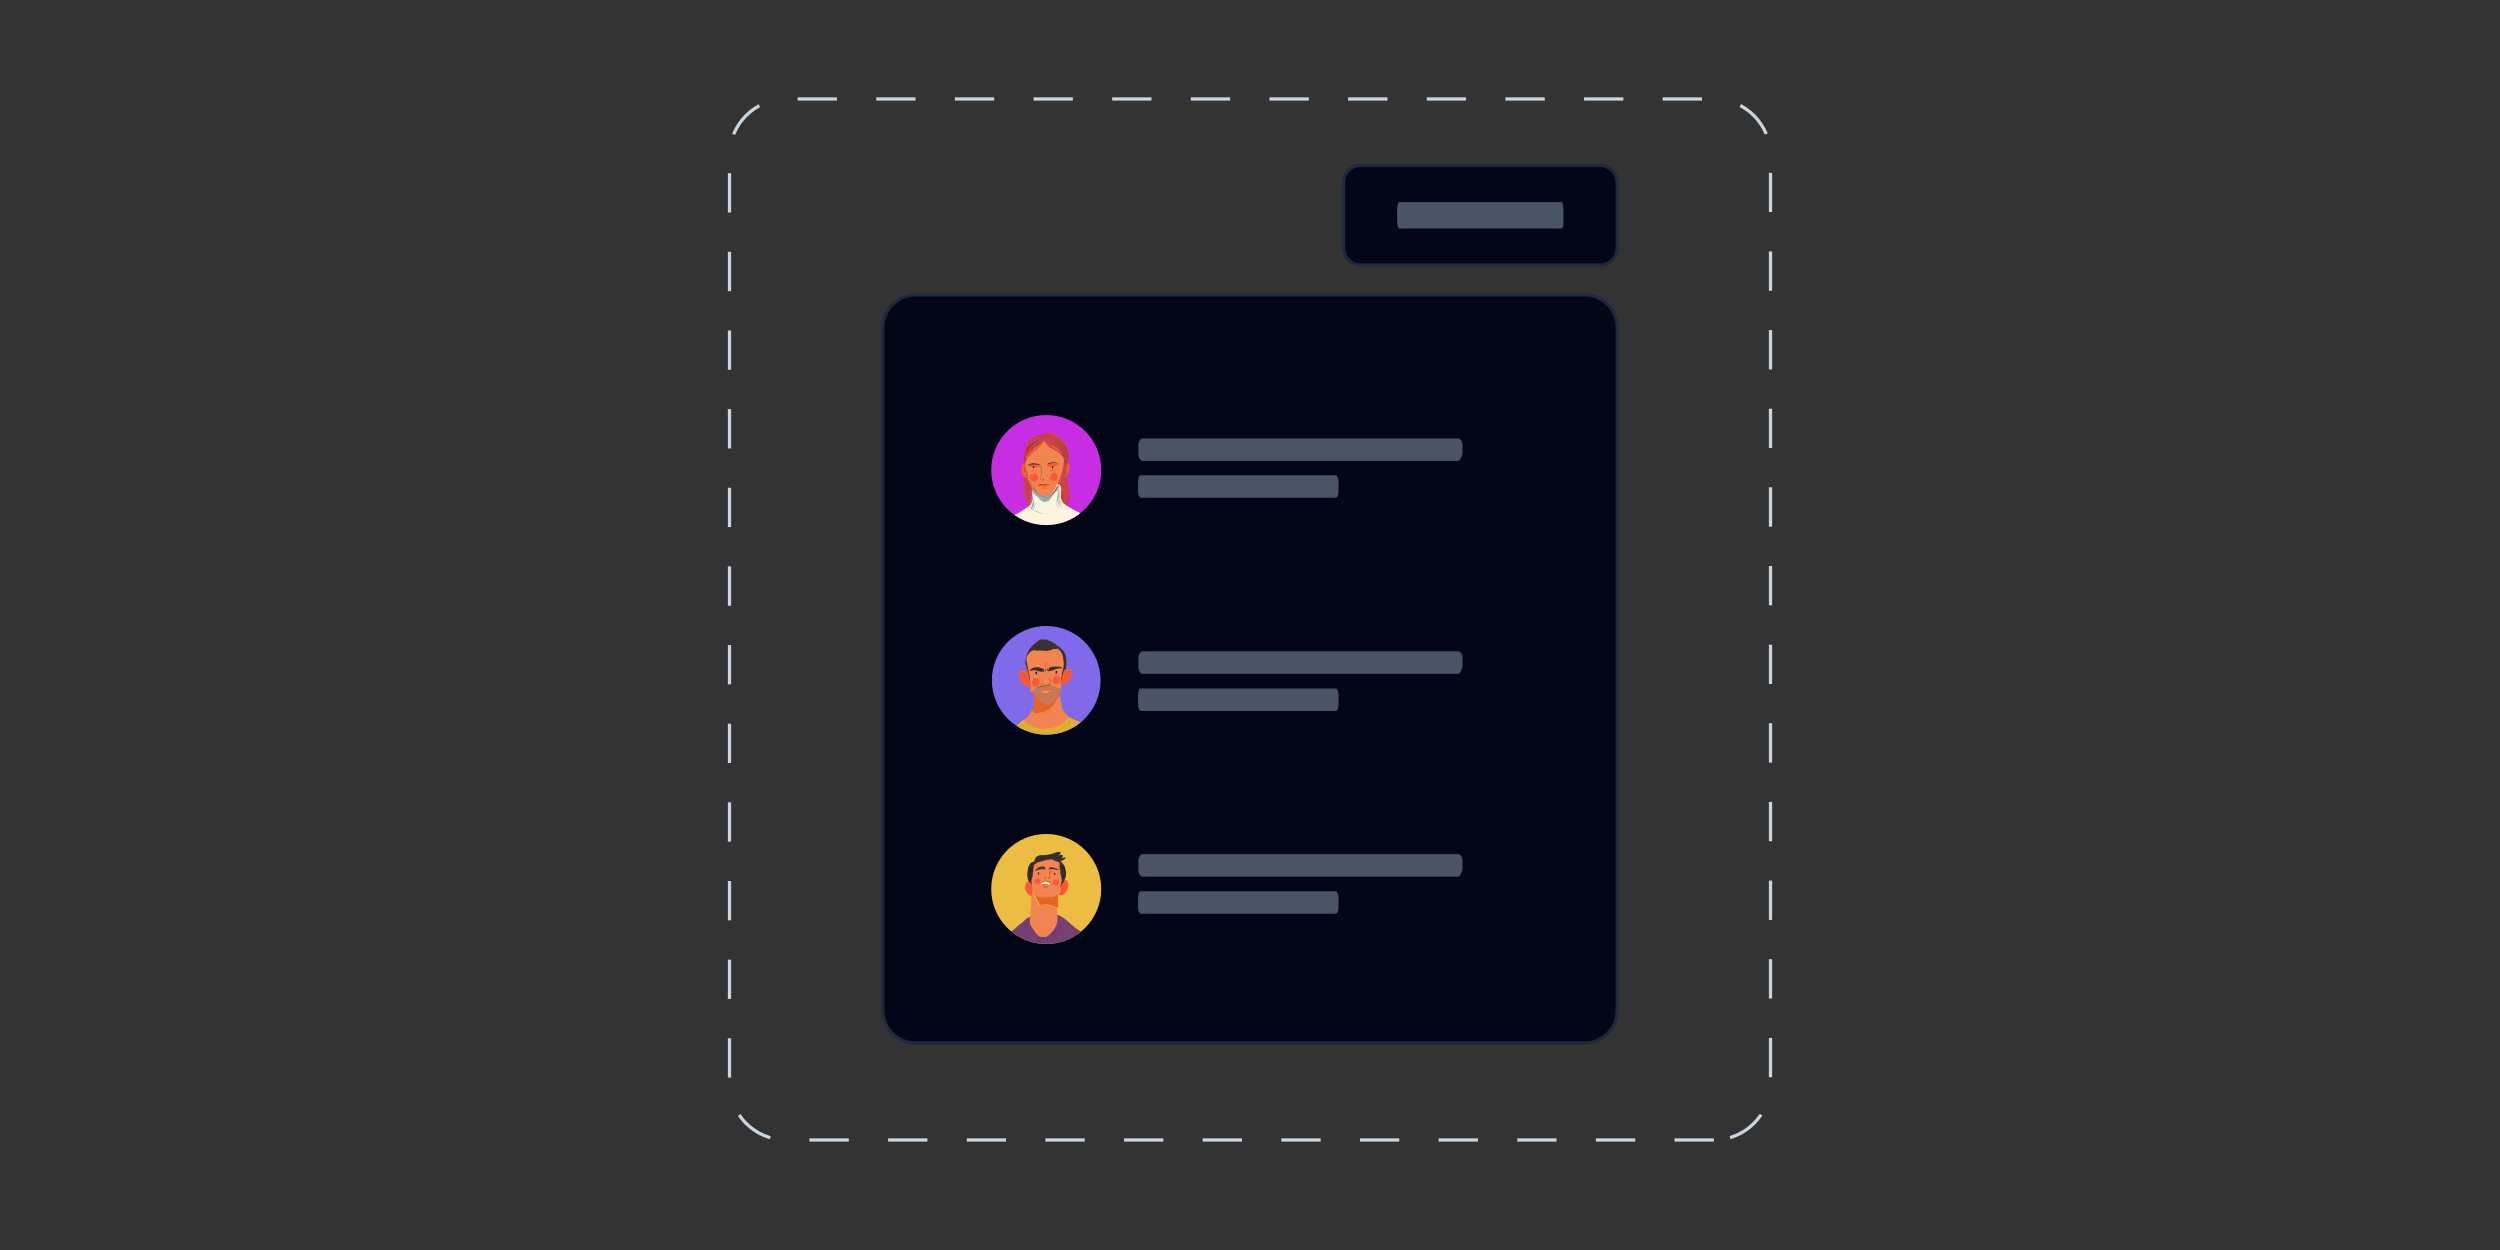 <?xml version="1.0" encoding="utf-8"?>
<!-- Generator: Adobe Illustrator 28.1.0, SVG Export Plug-In . SVG Version: 6.00 Build 0)  -->
<svg version="1.1" id="Layer_1" xmlns="http://www.w3.org/2000/svg" xmlns:xlink="http://www.w3.org/1999/xlink" x="0px" y="0px"
	 viewBox="0 0 768 384" style="enable-background:new 0 0 768 384;" xml:space="preserve">
<rect x="0" y="0" width="768" height="384" fill="#333333" stroke="none"/>
<style type="text/css">
	.st0{fill:#020617;stroke:#1E293B;}
	.st1{clip-path:url(#SVGID_00000077302376075797885430000005991188870573403802_);}
	.st2{fill:#C72DE2;}
	.st3{clip-path:url(#SVGID_00000154396391381813993120000003480621397733189556_);}
	.st4{fill:#D0434E;}
	.st5{fill:#FEF3DB;}
	.st6{fill:#88B5BD;}
	.st7{fill:#F2844F;}
	.st8{fill:#ED5E2D;}
	.st9{fill:#FCB492;}
	.st10{fill:#91332E;}
	.st11{fill:#453730;}
	.st12{fill:#BA6442;}
	.st13{fill:#16100D;}
	.st14{fill:#CC492F;}
	.st15{fill:#FCBB9C;}
	.st16{fill:#B75D38;}
	.st17{fill:#FCB897;}
	.st18{fill:#F95939;}
	.st19{fill:#FCBEA3;}
	.st20{fill:#8C2B26;}
	.st21{fill:#FBA886;}
	.st22{fill:#B65B36;}
	.st23{fill:#B95D38;}
	.st24{fill:#FBAF8D;}
	.st25{fill:#FA7A60;}
	.st26{fill:#76A1A9;}
	.st27{fill:#A3343E;}
	.st28{clip-path:url(#SVGID_00000096019884453540025100000008676045828324761486_);}
	.st29{fill:#806AEA;}
	.st30{clip-path:url(#SVGID_00000131326845517864375090000011521645591835958171_);}
	.st31{fill:#DFAF33;}
	.st32{fill:#38312D;}
	.st33{fill:#CA7852;}
	.st34{fill:#E56324;}
	.st35{fill:#FCB692;}
	.st36{fill:#160E0B;}
	.st37{fill:#FDB694;}
	.st38{fill:#BF6948;}
	.st39{fill:#BB613E;}
	.st40{fill:#FDB693;}
	.st41{fill:#BA5F3B;}
	.st42{fill:#FEB797;}
	.st43{fill:#FB9980;}
	.st44{fill:#FF8066;}
	.st45{fill:#B85C37;}
	.st46{fill:#B75B37;}
	.st47{fill:#FCB693;}
	.st48{fill:#B08C29;}
	.st49{clip-path:url(#SVGID_00000161600532196751023510000007393365552357572530_);}
	.st50{fill:#EDBD43;}
	.st51{clip-path:url(#SVGID_00000014628422367719601530000015657016019128801695_);}
	.st52{fill:#764074;}
	.st53{fill:#150F0C;}
	.st54{fill:#FDB697;}
	.st55{fill:#45362F;}
	.st56{fill:#FCB48E;}
	.st57{fill:#BE6547;}
	.st58{fill:#FBB38E;}
	.st59{fill:#B65A35;}
	.st60{fill:#FBB48F;}
	.st61{fill:#FBA187;}
	.st62{fill:#FFFFFF;}
	.st63{fill:#FBB898;}
	.st64{fill:#FFB18D;}
	.st65{fill:#4F2A4D;}
	.st66{opacity:0.5;fill:#94A3B8;enable-background:new    ;}
	.st67{fill:none;stroke:#CBD5E1;stroke-dasharray:12.08,12.08;}
</style>
<path class="st0" d="M486.8,320.4H281.2c-5.5,0-10-4.5-10-10V100.6c0-5.5,4.5-10,10-10h205.6c5.5,0,10,4.5,10,10v209.8
	C496.8,315.9,492.3,320.4,486.8,320.4z"/>
<g>
	<g>
		<g>
			<g>
				<g>
					<defs>
						<circle id="SVGID_00000057138807744548507720000007705924766256074426_" cx="321.4" cy="144.4" r="16.9"/>
					</defs>
					<clipPath id="SVGID_00000042699928534609929300000005203103843794840508_">
						<use xlink:href="#SVGID_00000057138807744548507720000007705924766256074426_"  style="overflow:visible;"/>
					</clipPath>
					<g style="clip-path:url(#SVGID_00000042699928534609929300000005203103843794840508_);">
						<g>
							<g>
								<rect id="SVGID_2_" x="304.5" y="127.5" class="st2" width="33.8" height="33.8"/>
							</g>
							<g>
								<g>
									<g>
										<g>
											<g>
												<defs>
													
														<rect id="SVGID_00000165203191625399658060000013806246235674036103_" x="304.5" y="127.5" width="33.8" height="33.8"/>
												</defs>
												<clipPath id="SVGID_00000109003266079661038880000009448883720594925747_">
													<use xlink:href="#SVGID_00000165203191625399658060000013806246235674036103_"  style="overflow:visible;"/>
												</clipPath>
												<g style="clip-path:url(#SVGID_00000109003266079661038880000009448883720594925747_);">
													<g>
														<path class="st4" d="M321.5,133c0.3-0.1,0.6,0,0.9,0c0.3,0,0.5,0.1,0.7,0.1c0.3,0.1,0.7,0.2,1,0.3
															c0.2,0.1,0.3,0.2,0.5,0.3c0.3,0.2,0.5,0.3,0.8,0.5c0.2,0.2,0.5,0.3,0.6,0.5c0.3,0.3,0.7,0.7,1,1.1
															c0.1,0.2,0.2,0.3,0.3,0.6c0.2,0.3,0.3,0.6,0.5,0.9c0.2,0.5,0.3,0.9,0.5,1.4c0.1,0.4,0.1,0.8,0.1,1.2
															c0,0.5,0,1-0.1,1.5c0,0.2-0.1,0.4-0.1,0.6c-0.1,0.3-0.1,0.6-0.2,0.9c-0.1,0.4-0.2,0.8-0.2,1.2
															c-0.1,0.2-0.1,0.5-0.1,0.7c-0.1,0.3-0.1,0.6-0.1,0.9c0,0.2,0,0.5,0.1,0.8c0.1,0.2,0.1,0.5,0.1,0.7
															c0.2,0.7,0.5,1.5,0.6,2.3c0.1,0.3,0.1,0.7,0.1,1.1c0,0.3,0,0.5,0,0.9c0,0.2,0,0.4,0,0.6c0,0.2,0,0.3,0,0.5
															c0,0.5-0.1,0.9-0.2,1.5c-0.1,0.5-0.1,0.9-0.2,1.4c-0.1,0.2-0.1,0.3-0.1,0.5h0.1c-0.2-0.1-0.3-0.2-0.5-0.3
															c-0.3-0.1-0.5-0.3-0.7-0.5c-0.3-0.2-0.5-0.4-0.7-0.7c-0.1-0.1-0.2-0.3-0.2-0.4c-0.1-0.2-0.1-0.3-0.2-0.5
															s-0.1-0.5-0.1-0.7c-0.1-0.2,0-0.5,0-0.7c0-0.5,0.1-0.9,0.1-1.4c0-0.3,0-0.5-0.1-0.8c-0.1-0.2-0.1-0.3-0.2-0.5
															c-0.1-0.1-0.2-0.3-0.3-0.3c-0.2-0.1-0.3-0.3-0.5-0.3c-0.2-0.1-0.5-0.2-0.7-0.3s-0.5,0-0.7,0c-0.5,0.1-0.9,0.1-1.4,0.1
															c-0.7,0.1-1.5,0.2-2.2,0.3c-0.2,0-0.3,0.1-0.5,0.1c-0.2,0.1-0.5,0.2-0.7,0.3c-0.5,0.2-0.9,0.5-1.1,0.9
															c-0.1,0.2-0.2,0.3-0.3,0.5c-0.1,0.3-0.2,0.7-0.2,1.1c0,0.5,0.1,1.1,0.1,1.6c0,0.3,0,0.5-0.1,0.7c0,0.1,0,0.2-0.1,0.3
															c-0.1,0.2-0.2,0.3-0.3,0.5c-0.1,0.2-0.2,0.3-0.3,0.4c-0.1,0.1-0.1,0.1-0.1,0.2c-0.1,0.1-0.1,0.1-0.2,0.1
															c-0.1-0.2-0.1-0.3-0.2-0.5s-0.2-0.5-0.2-0.6c-0.1-0.3-0.2-0.7-0.3-1c-0.1-0.2-0.1-0.5-0.2-0.7s-0.1-0.4-0.2-0.6
															c-0.1-0.2-0.1-0.5-0.1-0.7c-0.1-0.7-0.2-1.4-0.2-2.1c-0.1-0.5,0-0.9,0-1.3c0-0.4,0-0.7,0.1-1.1c0-0.3,0.1-0.6,0.1-0.9
															c0.1-0.7,0.1-1.4,0-2.1c0-0.5-0.1-0.9-0.1-1.3c0-0.3-0.1-0.6-0.1-0.9c0-0.2,0-0.4,0-0.6c0-0.3,0-0.6,0-0.9
															c0-0.5,0.1-1.1,0.2-1.6c0.1-0.3,0.1-0.6,0.2-0.9c0.1-0.3,0.2-0.7,0.3-1c0.2-0.3,0.3-0.6,0.5-0.9
															c0.3-0.5,0.9-0.9,1.3-1.3c0.3-0.2,0.6-0.5,1-0.6c0.3-0.2,0.7-0.3,1-0.3c0.3-0.1,0.6-0.1,0.9-0.2
															c0.2-0.1,0.3-0.1,0.5-0.1c0.1,0,0.2,0,0.3,0c0.2-0.1,0.3-0.1,0.5-0.2C321.2,133,321.3,133,321.5,133z"/>
														<path class="st5" d="M337.8,169c0.1-0.1,0.1-0.3,0.1-0.5c-0.1-1.5-0.3-2.9-0.8-4.4c-0.2-0.7-0.5-1.4-0.9-2.1
															c-0.3-0.7-0.7-1.3-1.1-1.8c-0.1-0.1-0.2-0.2-0.2-0.2s0-0.1-0.1-0.1c-0.3-0.5-0.7-0.8-1.1-1.1
															c-0.1-0.1-0.1-0.1-0.2-0.2c-0.1-0.1-0.2-0.2-0.4-0.2c-0.1-0.1-0.1-0.1-0.1-0.1c-0.3-0.2-0.7-0.5-1.1-0.6
															c-0.3-0.1-0.5-0.3-0.7-0.4c-0.3-0.2-0.7-0.3-1-0.5c-0.3-0.1-0.5-0.3-0.7-0.4c-0.3-0.2-0.6-0.3-0.9-0.5
															c-0.1-0.1-0.2-0.1-0.2-0.2h-0.1c-0.2-0.1-0.3-0.2-0.5-0.3c-0.3-0.1-0.5-0.3-0.7-0.5c-0.3-0.2-0.6-0.4-0.7-0.7
															c-0.1-0.1-0.2-0.3-0.2-0.4c-0.1-0.2-0.1-0.3-0.2-0.5c-0.1-0.2-0.1-0.5-0.1-0.7c-0.1-0.2,0-0.5,0-0.7
															c0-0.5,0.1-0.9,0.1-1.4c0-0.3,0-0.5-0.1-0.8c-0.1-0.2-0.1-0.3-0.2-0.5c-0.1-0.1-0.2-0.3-0.3-0.3
															c-0.2-0.1-0.3-0.2-0.5-0.3c-0.2-0.1-0.5-0.2-0.7-0.3c-0.2-0.1-0.5,0-0.7,0c-0.5,0-0.9,0.1-1.4,0.1
															c-0.7,0.1-1.5,0.2-2.2,0.3c-0.2,0-0.3,0.1-0.5,0.1c-0.2,0.1-0.5,0.2-0.7,0.3c-0.5,0.2-0.9,0.5-1.1,0.9
															c-0.1,0.2-0.2,0.3-0.3,0.5c-0.1,0.3-0.2,0.7-0.2,1.1c0,0.5,0.1,1.1,0.1,1.6c0,0.3,0,0.5-0.1,0.7c0,0.1,0,0.2-0.1,0.3
															c-0.1,0.2-0.2,0.3-0.3,0.5c-0.1,0.2-0.2,0.3-0.3,0.4c-0.1,0.1-0.1,0.1-0.1,0.2c-0.1,0.1-0.1,0.1-0.2,0.1
															c-0.2,0.3-0.5,0.5-0.9,0.7c-0.5,0.4-1.1,0.7-1.7,1.1c-0.3,0.2-0.7,0.5-1.1,0.6c-0.6,0.3-1.2,0.7-1.8,1.2
															c-0.3,0.2-0.6,0.5-0.9,0.7c-0.3,0.2-0.5,0.5-0.7,0.7c-0.2,0.2-0.5,0.5-0.7,0.7c-0.1,0.1-0.1,0.1-0.2,0.2
															c-0.1,0.1-0.3,0.2-0.4,0.3c-0.2,0.2-0.3,0.4-0.5,0.6c-0.2,0.2-0.3,0.5-0.5,0.7c-0.3,0.5-0.5,1.1-0.7,1.7
															c-0.2,0.7-0.3,1.3-0.3,1.9c-0.1,0.7-0.2,1.3-0.3,2L337.8,169l0.1-0.1h-0.1V169z"/>
														<path class="st6" d="M325,150.2c0.1-0.1,0.1-0.1,0.2-0.1C325.2,150.1,325.2,150.2,325,150.2c0,0.1,0,0.2,0,0.3
															c-0.3,0.3-0.5,0.5-0.9,0.8c-0.3,0.3-0.7,0.7-0.9,1.1c-0.2,0.3-0.3,0.5-0.5,0.9c-0.5,0.5-1.1,0.9-1.7,0.9
															c-0.2,0-0.3,0-0.5-0.1c-0.3-0.1-0.6-0.2-0.9-0.5c-0.2-0.1-0.3-0.3-0.4-0.5c-0.1-0.1-0.2-0.2-0.3-0.3
															c-0.3-0.2-0.6-0.5-0.9-0.7c-0.3-0.2-0.5-0.5-0.6-0.9c-0.1-0.2-0.1-0.3-0.1-0.5c0-0.1-0.1-0.2,0-0.3
															c0-0.1,0.1-0.1,0.1-0.1s0,0.1,0.1,0.1c0.2,0.1,0.2,0.2,0.3,0.2c0.1,0.1,0.2,0.2,0.2,0.2c0.1,0.1,0.1,0.1,0.1,0.1
															c0.1,0.1,0.1,0.1,0.1,0.2s0.1,0.1,0.2,0.1c0.1,0.1,0.2,0.2,0.3,0.2c0.1,0.1,0.3,0.1,0.4,0.2c0.1,0.1,0.2,0.1,0.2,0.1
															c0.1,0.1,0.2,0.2,0.3,0.2c0.1,0.1,0.1,0.1,0.1,0.1c0.2,0.1,0.3,0.1,0.5,0.2c0.1,0.1,0.2,0.1,0.3,0.1
															c0.1,0,0.2,0,0.2,0c0.3,0,0.5,0,0.8,0c0.3-0.1,0.7-0.2,1-0.4c0.2-0.1,0.3-0.2,0.5-0.3c0.1-0.1,0.1-0.1,0.2-0.2
															c0.1-0.1,0.1-0.1,0.1-0.1c0.1-0.1,0.1-0.2,0.2-0.2c0.2-0.2,0.3-0.3,0.5-0.3c0.1-0.1,0.3-0.2,0.3-0.3
															c0.1-0.1,0.2-0.2,0.3-0.3C324.9,150.3,324.9,150.2,325,150.2z"/>
													</g>
													<g>
														<path class="st7" d="M320.4,135.6c0.1-0.1,0.2-0.1,0.2-0.2c0.2,0.2,0.5,0.5,0.7,0.6h-0.1c0.1,0.2,0.2,0.3,0.3,0.4
															c0.2,0.2,0.4,0.5,0.6,0.7c0.5,0.4,1,0.7,1.5,1c0.5,0.3,1.1,0.5,1.6,0.9c0.5,0.4,0.9,0.9,1.3,1.4
															c0.1,0.2,0.2,0.3,0.2,0.5c0,0.1,0.1,0.1,0.1,0.2c0.1,0.1,0,0.1,0,0.2c0,0.2,0,0.5,0,0.7c0,0.3-0.1,0.6-0.1,0.9
															c0,0.3-0.1,0.5-0.1,0.7c-0.1,0.3-0.1,0.5-0.2,0.8c-0.1,0.3-0.2,0.7-0.3,1.1c-0.1,0.2-0.1,0.4-0.2,0.6
															c-0.1,0.2-0.1,0.3-0.2,0.6c-0.1,0.3-0.2,0.6-0.3,0.9c-0.2,0.5-0.4,0.9-0.6,1.3v-0.1c-0.1,0.1-0.1,0.1-0.1,0.2
															c-0.2,0.3-0.3,0.6-0.5,0.9c-0.1,0.2-0.3,0.5-0.4,0.7c-0.1,0.2-0.2,0.3-0.3,0.5c-0.1,0.1-0.1,0.2-0.2,0.2
															c-0.1,0.1-0.2,0.2-0.3,0.3c-0.2,0.2-0.3,0.3-0.5,0.5c-0.1,0.1-0.2,0.2-0.3,0.2c-0.2,0.1-0.3,0.2-0.5,0.2
															c-0.3,0.1-0.5,0.1-0.8,0.1c-0.2,0-0.5,0-0.7,0c-0.3-0.1-0.7-0.1-1-0.3c-0.2-0.1-0.3-0.2-0.5-0.3c0,0-0.1,0-0.1-0.1
															h0.1v-0.1c-0.1-0.1-0.2-0.2-0.3-0.2c-0.3-0.3-0.7-0.8-1-1.2c-0.1-0.1-0.1-0.2-0.2-0.3s-0.2-0.2-0.2-0.3
															c0,0.1-0.1,0.1-0.1,0.1c-0.1-0.2-0.2-0.4-0.3-0.6c-0.1-0.2-0.2-0.5-0.3-0.7c-0.2-0.5-0.5-0.9-0.6-1.5
															c0,0,0-0.1-0.1-0.1c-0.1-0.1-0.1-0.3-0.1-0.3c-0.1-0.4-0.2-0.8-0.3-1.2c-0.1-0.2-0.1-0.3-0.1-0.5
															c0.1,0.1,0.1,0.2,0.2,0.3c0.2,0.3,0.3,0.7,0.4,1.1c0,0.1,0,0.1,0,0.1c0,0,0,0,0.1,0c0-0.2-0.1-0.3-0.1-0.5
															c-0.1-0.2-0.1-0.3-0.1-0.5s-0.1-0.5-0.2-0.6c-0.2-0.3-0.3-0.7-0.3-1.1c-0.1-0.2-0.1-0.5-0.1-0.7c0-0.2,0-0.5,0-0.6
															c0-0.3,0.1-0.5,0.1-0.8v0.1c0.1-0.1,0.1-0.2,0.2-0.3c0.1-0.3,0.3-0.5,0.5-0.9c0.2-0.3,0.4-0.6,0.7-0.9
															c0.5-0.5,0.9-0.9,1.5-1.3c0.2-0.2,0.5-0.3,0.6-0.5c0.3-0.3,0.6-0.6,0.9-0.9c0.2-0.2,0.4-0.5,0.6-0.7
															C320.3,136,320.4,135.8,320.4,135.6L320.4,135.6z"/>
														<path class="st8" d="M319.7,136.1c0.3-0.1,0.5-0.3,0.7-0.5h0.1c-0.1,0.1-0.2,0.2-0.2,0.3c-0.2,0.2-0.3,0.5-0.6,0.7
															c-0.3,0.3-0.6,0.6-0.9,0.9c-0.2,0.2-0.5,0.3-0.6,0.5c-0.5,0.5-1,0.9-1.5,1.3c-0.2,0.3-0.5,0.6-0.7,0.9
															s-0.3,0.5-0.5,0.9c-0.1,0.1-0.1,0.2-0.2,0.3v-0.1c0.1-0.3,0.1-0.5,0.1-0.8c0.1-0.5,0.3-1.1,0.7-1.5
															c0.2-0.3,0.5-0.6,0.7-0.9c0.2-0.2,0.3-0.4,0.5-0.5c0.2-0.2,0.3-0.3,0.5-0.5C318.5,136.9,319,136.4,319.7,136.1z"/>
														<path class="st8" d="M321.3,136L321.3,136c0.2,0.1,0.3,0.2,0.5,0.2c0.3,0.1,0.5,0.3,0.9,0.3c0.2,0.1,0.3,0.1,0.5,0.2
															c0.3,0.1,0.7,0.2,1,0.3c0.3,0.1,0.7,0.3,1,0.5c0.2,0.1,0.3,0.2,0.4,0.3c0.2,0.2,0.3,0.3,0.5,0.5
															c0.2,0.2,0.3,0.3,0.4,0.6c0.2,0.3,0.5,0.7,0.5,1.2c0.1,0.2,0.2,0.5,0.2,0.7c-0.1-0.1-0.1-0.1-0.1-0.2
															c-0.1-0.2-0.2-0.3-0.2-0.5c-0.3-0.5-0.7-1-1.3-1.4c-0.5-0.3-1.1-0.7-1.6-0.9c-0.5-0.3-1.1-0.6-1.5-1
															c-0.2-0.2-0.5-0.5-0.6-0.7C321.4,136.3,321.3,136.2,321.3,136z"/>
														<path class="st8" d="M327.6,143.1c0.1-0.3,0.1-0.5,0.1-0.8c0.2,0,0.4,0.1,0.6,0.2c0.1,0.1,0.2,0.2,0.2,0.3
															c0.1,0.2,0.1,0.5,0.1,0.7c0,0.4-0.1,0.9-0.2,1.2c-0.1,0.3-0.2,0.5-0.3,0.9c-0.2,0.4-0.5,0.8-0.9,1.1
															c0-0.3,0-0.5,0.1-0.8c0.1-0.5,0.1-0.9,0.2-1.3C327.4,144,327.4,143.6,327.6,143.1z"/>
														<path class="st8" d="M323.7,142.4c0.3,0,0.7,0,1.1,0c0.1,0,0.3,0.1,0.4,0.1c0.1,0,0.1,0,0.1,0.1
															c-0.1,0-0.1,0.1-0.1,0.1c-0.1,0.1-0.2,0.1-0.3,0.2c-0.3,0.2-0.8,0.5-1.2,0.5c-0.2,0.1-0.4,0.1-0.6,0
															c-0.1,0-0.2,0-0.3,0c-0.2,0-0.3,0-0.5,0c-0.2,0-0.3,0-0.5-0.1c-0.1,0-0.1-0.1-0.1-0.1c0-0.2,0.2-0.4,0.3-0.5
															c0.1-0.1,0.1,0,0.2-0.1c0.1,0,0.1-0.1,0.1-0.1c0.3-0.1,0.5-0.1,0.7-0.1C323.1,142.5,323.5,142.4,323.7,142.4z"/>
														<path class="st8" d="M317.6,142.5c0.2,0,0.3,0,0.5,0c0.2,0,0.5,0.1,0.7,0.1c0.2,0.1,0.5,0.1,0.6,0.2
															c0.1,0.1,0.2,0.2,0.3,0.3v0.1c0,0-0.1,0-0.1,0.1c-0.4,0.1-0.7,0.1-1.1,0.2c-0.2,0-0.4,0.1-0.6,0.1c-0.2,0-0.3,0-0.5,0
															c-0.2,0-0.5-0.1-0.7-0.1c-0.2-0.1-0.3-0.1-0.5-0.1c-0.1-0.1-0.2-0.1-0.3-0.1c-0.1-0.1-0.2-0.1-0.3-0.1
															c-0.1,0-0.1-0.1,0-0.1c0.1,0,0.1,0,0.2-0.1c0.1,0,0.1-0.1,0.1-0.1c0.2-0.1,0.3-0.1,0.5-0.1
															C316.8,142.6,317.2,142.5,317.6,142.5z"/>
														<path class="st8" d="M314.1,142.9c0.1-0.2,0.3-0.3,0.5-0.3c0.1,0,0.2,0,0.3,0c0,0.2,0.1,0.5,0.1,0.7
															c0.1,0.2,0.1,0.5,0.2,0.7c0.1,0.2,0.1,0.3,0.2,0.5c0.1,0.2,0.2,0.3,0.2,0.5c0,0.2,0.1,0.3,0.1,0.5
															c0.1,0.4,0.2,0.8,0.3,1.2c0.1,0.1,0.1,0.2,0.1,0.3v0.1c-0.2,0-0.3-0.1-0.5-0.1c-0.2,0-0.3-0.1-0.5-0.1
															c-0.2-0.1-0.3-0.3-0.5-0.4c-0.2-0.2-0.3-0.5-0.5-0.7c-0.2-0.3-0.3-0.6-0.3-0.9c-0.1-0.2-0.1-0.5-0.1-0.6
															c0.1-0.3,0.1-0.5,0.1-0.9C313.9,143.1,314,143,314.1,142.9z"/>
														<path class="st7" d="M328.2,144.1C328.4,144.1,328.2,144.1,328.2,144.1L328.2,144.1z"/>
														<path class="st8" d="M320.5,147.2c0.1,0,0.1,0,0.2,0s0.1,0.1,0.1,0.1c-0.1,0.1-0.1,0.2-0.1,0.2
															c-0.1,0.1-0.2,0.2-0.3,0.3c-0.1,0.1-0.1,0-0.2,0c-0.1-0.1-0.1-0.2-0.1-0.2c0-0.1-0.1-0.2,0-0.3c0-0.1,0.1-0.1,0.1-0.1
															C320.3,147.2,320.4,147.2,320.5,147.2z"/>
														<path class="st8" d="M325,149c0.1-0.1,0.1-0.1,0.1-0.2v0.1c0,0.2-0.1,0.3-0.1,0.5c-0.1,0.2-0.1,0.5-0.1,0.7
															c-0.1,0.1-0.2,0.2-0.2,0.2c-0.3,0.2-0.6,0.5-0.9,0.7c-0.1,0.1-0.1,0.1-0.2,0.1c0-0.1,0.1-0.2,0.2-0.2
															c0.1-0.2,0.2-0.3,0.3-0.5c0.1-0.2,0.3-0.5,0.4-0.7C324.7,149.6,324.9,149.3,325,149z"/>
														<path class="st8" d="M317.4,149.7c0-0.1,0-0.1,0.1-0.1c0.1,0.1,0.1,0.2,0.2,0.3c0.1,0.1,0.1,0.2,0.2,0.3
															c0.3,0.5,0.6,0.9,1,1.2c0.1,0.1,0.2,0.2,0.3,0.2v0.1h0c-0.1,0-0.2-0.1-0.3-0.2c-0.3-0.2-0.6-0.4-0.9-0.6
															c-0.1-0.1-0.1-0.1-0.2-0.2l-0.1-0.1c0-0.1-0.1-0.1-0.1-0.2c0-0.2-0.1-0.3-0.1-0.5C317.4,150,317.4,149.9,317.4,149.7
															L317.4,149.7z"/>
														<path class="st8" d="M320.4,149.9c0.2-0.1,0.3-0.1,0.5-0.1s0.5,0.1,0.6,0.2c0.1,0.1,0.2,0.1,0.3,0.2
															c0.1,0,0.1,0.1,0.1,0.1c-0.1,0-0.1-0.1-0.2-0.1c-0.1,0-0.2,0-0.2,0c-0.2,0-0.4-0.1-0.6-0.1s-0.5,0-0.7,0
															c-0.2,0.1-0.3,0.1-0.5,0.1C320,150,320.3,149.9,320.4,149.9z"/>
													</g>
													<g>
														<path class="st9" d="M318.1,139c0.1-0.1,0.1-0.1,0.2-0.1c0,0.1,0,0.1-0.1,0.1c-0.4,0.2-0.7,0.5-1,0.9h-0.1
															c0-0.1,0.1-0.2,0.2-0.2C317.6,139.4,317.8,139.2,318.1,139z"/>
														<g>
															<path class="st10" d="M328,139.5c-0.1-0.4-0.2-0.9-0.3-1.2c-0.2-0.4-0.3-0.9-0.6-1.2c-0.3-0.3-0.5-0.7-0.9-1.1
																c-0.3-0.3-0.7-0.7-1.1-1c-0.3-0.2-0.5-0.4-0.8-0.5c-0.3-0.2-0.5-0.3-0.9-0.5c-0.2-0.1-0.5-0.2-0.7-0.2
																c-0.2-0.1-0.5-0.1-0.7-0.2c-0.2-0.1-0.3-0.1-0.5-0.1c-0.1-0.1-0.2,0-0.3-0.1v0.1c0.1,0,0.1,0.1,0.1,0.1
																c0.3,0.1,0.6,0.1,0.9,0.2c0.7,0.2,1.3,0.3,1.9,0.7c0.2,0.2,0.5,0.3,0.7,0.5c0.2,0.2,0.5,0.3,0.7,0.5
																c0.3,0.3,0.7,0.7,0.9,1.1c0.3,0.3,0.5,0.7,0.7,1.1c0.2,0.3,0.3,0.7,0.5,1.1c0.1,0.3,0.2,0.7,0.2,1
																c0,0.3,0.1,0.5,0.1,0.9c0,0.2-0.1,0.5-0.1,0.7c0,0.1-0.1,0.2,0,0.3l0,0c0,0.1-0.1,0.2-0.1,0.3c0,0.1-0.1,0.2-0.1,0.2
																s0,0,0.1,0c0.1-0.2,0.1-0.3,0.1-0.5l0,0c0.1-0.2,0.1-0.4,0.1-0.6C328.2,140.3,328.1,139.9,328,139.5z"/>
															<path class="st10" d="M321.3,134.1L321.3,134.1c-0.1,0.1,0.1,0.1,0.1,0.2c0.2,0.3,0.5,0.5,0.9,0.7
																c0.3,0.2,0.5,0.3,0.9,0.5c0.4,0.2,0.9,0.4,1.2,0.6c0.5,0.3,1,0.5,1.5,0.9c0.3,0.2,0.5,0.4,0.8,0.7l0.1,0.1l0,0
																c0.1,0.1,0.1,0.1,0.1,0.1l0,0c0,0.1,0,0.1,0.1,0.1c-0.1-0.1-0.1-0.1-0.1-0.2s-0.1-0.2-0.2-0.2
																c-0.5-0.5-1.1-0.9-1.7-1.2c-0.3-0.2-0.7-0.3-1.1-0.5c-0.3-0.2-0.6-0.3-0.9-0.5c-0.3-0.2-0.5-0.3-0.9-0.5
																c-0.2-0.2-0.5-0.3-0.6-0.5l0,0C321.3,134.2,321.3,134.1,321.3,134.1z"/>
															<path class="st10" d="M317.6,136.9c0.6-0.5,1.2-0.8,1.9-1.2c0.3-0.2,0.7-0.5,1-0.7c0.1-0.1,0.1-0.1,0.1-0.2
																c-0.2,0.2-0.3,0.4-0.6,0.6c-0.3,0.2-0.5,0.4-0.9,0.5c-0.3,0.2-0.7,0.5-1.1,0.7c-0.3,0.2-0.6,0.5-0.9,0.7
																c-0.8,0.7-1.5,1.5-1.8,2.6c0,0.1,0,0.1,0,0.1l0,0c-0.2,0.5-0.3,1.1-0.3,1.7c0,0.2,0,0.3,0,0.5c0,0.1,0,0.2,0,0.2
																c0.1-0.5,0.1-1,0.1-1.5c0.1-0.3,0.1-0.5,0.2-0.8c0.1-0.5,0.3-0.9,0.6-1.3C316.4,138,316.8,137.4,317.6,136.9z"/>
															<path class="st10" d="M327.4,141.2c0-0.3,0-0.5-0.1-0.9c-0.1-0.3-0.2-0.7-0.3-1.1c-0.2-0.4-0.4-0.8-0.7-1.2
																c-0.1-0.2-0.3-0.3-0.5-0.5c-0.2-0.2-0.3-0.3-0.5-0.5c-0.2-0.2-0.5-0.3-0.6-0.3c-0.3-0.2-0.7-0.3-1.1-0.5
																c-0.3-0.1-0.7-0.3-0.9-0.4c-0.3-0.2-0.6-0.3-0.9-0.5c-0.2-0.1-0.3-0.3-0.4-0.5c-0.1-0.2-0.2-0.3-0.2-0.6
																c0-0.1,0-0.1,0-0.1c-0.1,0-0.1,0.1-0.1,0.1c0.1,0.2,0.1,0.5,0.2,0.6c0.1,0.1,0.2,0.3,0.5,0.5s0.3,0.3,0.6,0.3
																c0.2,0.1,0.3,0.2,0.5,0.2c0.2,0.1,0.4,0.2,0.6,0.3c0.2,0.1,0.4,0.2,0.6,0.2c0.6,0.2,1.2,0.5,1.7,0.9
																c0.2,0.2,0.3,0.3,0.5,0.5c0.7,0.8,1.1,1.9,1.2,2.9c0,0.2,0,0.5,0,0.7c0,0.1,0,0.2,0,0.2c-0.1,0.5-0.1,0.9-0.2,1.4
																c0.1,0,0.1-0.1,0.1-0.1c0.1-0.4,0.1-0.9,0.2-1.3c0-0.1,0-0.2,0-0.2C327.4,141.5,327.4,141.3,327.4,141.2z"/>
															<path class="st10" d="M320.5,135.4c-0.1,0.1-0.2,0.2-0.3,0.3c-0.2,0.2-0.4,0.2-0.6,0.3c-0.2,0.1-0.3,0.2-0.5,0.2
																c-0.2,0.1-0.3,0.2-0.5,0.3c-0.2,0.1-0.3,0.2-0.5,0.3c-0.1,0.1-0.1,0.1-0.1,0.1c-0.1,0.1-0.2,0.2-0.3,0.2
																c-0.2,0.2-0.3,0.3-0.5,0.5c-0.2,0.3-0.5,0.5-0.6,0.9c-0.2,0.3-0.3,0.6-0.5,0.9c-0.1,0.1-0.1,0.3-0.2,0.4
																c-0.1,0.3-0.2,0.6-0.3,0.9c0,0.1,0,0.1,0,0.1c0.1-0.4,0.2-0.8,0.4-1.1c0.1-0.1,0.1-0.2,0.2-0.3
																c0.3-0.5,0.5-0.9,0.9-1.3c0.2-0.3,0.5-0.5,0.8-0.8l0,0c0.2-0.2,0.5-0.4,0.8-0.6c0.5-0.3,1-0.5,1.5-0.9
																C320.1,135.9,320.3,135.7,320.5,135.4c0.1-0.1,0.1-0.1,0.1-0.2C320.5,135.3,320.5,135.3,320.5,135.4z"/>
															<path class="st10" d="M315.5,137.8c-0.1,0.1-0.1,0.2-0.1,0.3c0,0,0,0,0.1,0c0.1-0.1,0.1-0.2,0.2-0.3
																c0.2-0.3,0.3-0.7,0.6-1c0.3-0.5,0.6-0.9,1-1.3c0.5-0.5,1.1-1,1.9-1.3c0.5-0.2,0.9-0.3,1.3-0.5c0,0,0,0,0-0.1
																c-0.2,0.1-0.5,0.2-0.7,0.2c-0.2,0.1-0.3,0.1-0.5,0.2c-0.3,0.1-0.6,0.3-0.9,0.5c-0.7,0.4-1.2,1-1.7,1.6
																c-0.1,0.2-0.3,0.3-0.4,0.5c0,0,0,0,0,0.1l0,0C315.8,137.1,315.7,137.5,315.5,137.8z"/>
															<path class="st10" d="M314.8,139.7c0-0.2,0.1-0.4,0.1-0.6c0-0.1,0-0.2,0.1-0.2c0.1-0.3,0.1-0.5,0.2-0.9
																c0.1-0.5,0.3-0.9,0.5-1.3c0.3-0.5,0.7-1.1,1.1-1.5c0.3-0.3,0.5-0.5,0.9-0.7c0.2-0.2,0.5-0.3,0.7-0.4
																c0.3-0.2,0.6-0.3,0.9-0.4c0.3-0.1,0.7-0.2,1-0.3c-0.1,0-0.1,0-0.2,0c-0.6,0.1-1.2,0.3-1.7,0.6
																c-0.3,0.1-0.5,0.3-0.8,0.5c-0.5,0.3-1,0.7-1.3,1.2c-0.3,0.3-0.5,0.7-0.7,1.1c-0.2,0.3-0.3,0.6-0.4,1
																c-0.1,0.3-0.2,0.6-0.2,1c0,0.1-0.1,0.2-0.1,0.3s0,0.1,0,0.1c0,0.2-0.1,0.5-0.1,0.7
																C314.8,139.8,314.8,139.7,314.8,139.7z"/>
															<path class="st10" d="M327.7,140L327.7,140c0-0.1,0-0.1-0.1-0.2c-0.1-0.3-0.1-0.5-0.2-0.7c-0.1-0.4-0.3-0.7-0.5-1.1
																c-0.2-0.4-0.5-0.7-0.7-1.1c-0.3-0.3-0.6-0.6-0.9-0.9c-0.5-0.3-1-0.7-1.5-1c-0.1-0.1-0.1-0.1-0.2-0.1l0,0
																c-0.3-0.2-0.5-0.3-0.9-0.5c-0.3-0.2-0.7-0.3-1.1-0.5c-0.2-0.1-0.5-0.2-0.7-0.2c0,0,0,0,0,0.1
																c0.2,0.1,0.4,0.1,0.6,0.2c0.3,0.2,0.7,0.3,1.1,0.5c0.3,0.2,0.5,0.3,0.9,0.5c0.5,0.3,0.9,0.5,1.3,0.9
																c0.4,0.3,0.7,0.6,1.1,0.9c0.4,0.3,0.6,0.7,0.9,1.1c0.2,0.3,0.3,0.7,0.5,1c0.1,0.3,0.2,0.7,0.3,1.1H327.7
																c-0.1,0.1-0.1,0.1-0.1,0.2c0.1,0.2,0.1,0.4,0.1,0.6l0.1-0.1C327.8,140.5,327.8,140.3,327.7,140z"/>
															<path class="st10" d="M326.9,140.7c-0.1-0.2-0.1-0.5-0.2-0.7c-0.2-0.3-0.3-0.7-0.5-1.1c-0.2-0.2-0.3-0.5-0.5-0.6l0,0
																c0-0.1-0.1-0.1-0.1-0.1c-0.3-0.3-0.6-0.6-1-0.9c-0.3-0.2-0.7-0.3-1.1-0.5c-0.4-0.1-0.7-0.3-1.1-0.5
																c-0.3-0.2-0.7-0.3-1-0.5c-0.2-0.1-0.2-0.1-0.3-0.2l-0.1-0.1c0-0.1-0.1-0.2-0.1-0.2c-0.1-0.2-0.1-0.3-0.1-0.6
																c0-0.5,0.1-0.5,0-0.9c0-0.1,0-0.1,0-0.2h-0.1c-0.1,0.1,0,0.2,0,0.3c0,0.2,0,0.3,0,0.4s0,0.2,0,0.3c0,0.1,0,0.2,0,0.2
																s0,0.2,0.1,0.3l0,0c0,0.1,0,0.1,0.1,0.2c0.1,0.2,0.3,0.3,0.5,0.5c0.3,0.2,0.7,0.3,1.1,0.5c0.2,0.1,0.4,0.2,0.6,0.2
																c0.3,0.2,0.7,0.3,1.1,0.4c0.3,0.1,0.6,0.3,0.9,0.5c0.3,0.2,0.5,0.5,0.8,0.7c0.2,0.3,0.5,0.6,0.7,1
																c0.1,0.2,0.2,0.4,0.3,0.6c0.1,0.1,0.1,0.2,0.2,0.4C326.9,140.5,326.9,140.6,326.9,140.7c0.1,0.2,0.1,0.4,0.1,0.5
																c0.1,0.3,0.1,0.7,0.1,1c0,0.4-0.1,0.8-0.1,1.2c0.1-0.1,0-0.1,0.1-0.2c0-0.2,0.1-0.3,0.1-0.5c0.1-0.5,0.1-0.9,0.1-1.4
																C327,141.2,327,140.9,326.9,140.7z"/>
															<path class="st10" d="M327.7,141.3c0,0.1-0.1,0.2-0.1,0.2s-0.1,0.2,0,0.3c0,0.1,0,0.3-0.1,0.5l0.1,0.1
																c0-0.1,0-0.3,0-0.3C327.8,141.7,327.8,141.5,327.7,141.3z"/>
															<path class="st10" d="M314.8,141.6c0-0.5,0.1-0.9,0.1-1.4c0.1-0.3,0.2-0.7,0.3-1c0.1-0.1,0.1-0.2,0.2-0.3
																c0.1-0.1,0.1-0.2,0.2-0.3l0,0c0.1-0.2,0.3-0.5,0.5-0.7c0.2-0.3,0.5-0.5,0.7-0.8c0.2-0.2,0.5-0.5,0.7-0.7
																c0.1-0.1,0.1-0.1,0.2-0.2l0,0c0.3-0.2,0.6-0.5,1-0.7s0.8-0.5,1.1-0.7c0.2-0.2,0.5-0.3,0.7-0.6V134
																c-0.1,0-0.1,0.1-0.2,0.1c-0.2,0.2-0.5,0.5-0.8,0.7s-0.5,0.3-0.9,0.5s-0.7,0.5-1.1,0.7c-0.3,0.2-0.5,0.5-0.9,0.7
																c-0.3,0.3-0.5,0.5-0.7,0.9c-0.2,0.2-0.3,0.5-0.5,0.7c-0.1,0.2-0.2,0.5-0.3,0.7c-0.1,0.2-0.1,0.4-0.2,0.6
																c-0.1,0.4-0.2,0.9-0.2,1.3c0,0.2,0,0.3,0,0.5c0,0.1,0,0.2,0,0.3c0,0.2,0,0.3,0,0.5h0.1
																C314.8,142,314.8,141.8,314.8,141.6z"/>
														</g>
														<path class="st11" d="M316.7,142.4c0.2-0.1,0.5-0.1,0.7-0.1c0.3,0,0.6,0,0.9,0.1c0.3,0.1,0.7,0.1,1.1,0.3
															c0.1,0.1,0.2,0.1,0.2,0.2c-0.1,0-0.2,0-0.2,0c-0.2-0.1-0.3-0.1-0.5-0.1c-0.2-0.1-0.4-0.1-0.6-0.1c-0.3,0-0.5,0-0.9,0
															c-0.3,0-0.7,0.1-1,0.1c-0.2,0.1-0.3,0.1-0.6,0.1h-0.1c0-0.1,0.1-0.2,0.2-0.2C316.2,142.7,316.4,142.5,316.7,142.4z"/>
														<path class="st11" d="M325.3,142.5c-0.1-0.1-0.2-0.1-0.3-0.2c-0.2-0.1-0.5-0.1-0.7-0.2c-0.3-0.1-0.5-0.1-0.9-0.1
															c-0.3,0.1-0.7,0.1-1.1,0.2c-0.2,0.1-0.4,0.2-0.5,0.4c-0.1,0.1,0,0.1,0,0.1c0.1-0.1,0.2-0.1,0.3-0.1
															c0.2-0.1,0.5-0.1,0.7-0.2c0.6-0.2,1.3-0.1,1.9-0.1c0.1,0.1,0.3,0.1,0.4,0.1C325.2,142.6,325.3,142.6,325.3,142.5
															C325.4,142.6,325.4,142.6,325.3,142.5C325.4,142.6,325.3,142.5,325.3,142.5z"/>
														<path class="st12" d="M319.7,143L319.7,143c0.1,0.1,0.1,0.1,0.2,0.2c0.1,0.2,0.1,0.5,0.1,0.7c0.1,0.3,0.1,0.6,0.1,0.9
															c0,0.3,0,0.7-0.1,1.1c-0.1,0.3-0.1,0.6-0.2,0.9c0,0.1-0.1,0.2-0.1,0.3c0,0.1,0.1,0.1,0.1,0.1c0.2,0,0.3,0,0.5,0
															c0.1,0,0.2,0,0.3,0v0.1c-0.1,0.1-0.2,0.1-0.3,0.1c-0.2,0-0.3,0-0.5,0c-0.1,0-0.2-0.1-0.3-0.1
															c-0.1-0.2,0.1-0.4,0.1-0.6c0.1-0.3,0.1-0.7,0.2-1c0-0.2,0-0.5,0-0.7c0-0.3-0.1-0.7-0.1-1.1c0-0.2-0.1-0.4-0.2-0.5
															C319.7,143.1,319.7,143,319.7,143z"/>
														<path class="st13" d="M317.4,143.2c0.1,0,0.2,0,0.2,0.1c0.1,0.1,0.1,0.2,0.1,0.3c0,0.1-0.1,0.2-0.1,0.2
															c-0.1,0.1-0.2,0.1-0.2,0c-0.1-0.1-0.1-0.2-0.1-0.2S317.3,143.3,317.4,143.2C317.4,143.3,317.4,143.3,317.4,143.2z"/>
														<path class="st13" d="M323.3,143.3c0.1-0.1,0.1,0,0.2,0c0.1,0.1,0.1,0.2,0.1,0.3c0,0.1-0.1,0.2-0.1,0.3
															c-0.1,0.1-0.2,0-0.2-0.1c-0.1-0.1-0.1-0.2-0.1-0.3C323.1,143.3,323.2,143.3,323.3,143.3z"/>
														<path class="st14" d="M327.6,143.5c0-0.1,0-0.1,0-0.1C327.6,143.4,327.6,143.4,327.6,143.5c0.1,0.2,0.1,0.4,0.1,0.6
															c-0.1,0.3-0.2,0.7-0.4,1.1h-0.1v-0.1c0.1-0.1,0.1-0.2,0.2-0.3c0.1-0.2,0.2-0.5,0.2-0.7
															C327.6,143.9,327.6,143.7,327.6,143.5z"/>
														<path class="st14" d="M314.6,143.8c0.1-0.1,0.1-0.2,0.3-0.3h0.1c0,0,0,0,0,0.1c-0.1,0.1-0.2,0.2-0.2,0.3
															c-0.1,0.3,0,0.7,0.2,0.9c0.2,0.3,0.3,0.5,0.6,0.7l0.1,0.1h-0.1c-0.2-0.1-0.3-0.2-0.5-0.3c-0.2-0.3-0.5-0.6-0.5-0.9
															C314.4,144.2,314.4,144,314.6,143.8z"/>
														<path class="st15" d="M317,143.7c0.1,0,0.2,0.1,0.3,0.1c0.2,0.1,0.3,0.1,0.5,0.1v0.1c-0.2,0-0.3-0.1-0.5-0.1
															c-0.1,0-0.2-0.1-0.2-0.1C317,143.9,317,143.8,317,143.7z"/>
														<g>
															<path class="st16" d="M324.5,144c-0.1,0.1-0.1,0.1-0.2,0.2c-0.3,0.2-0.5,0.3-0.9,0.3c-0.1,0-0.3,0-0.4,0
																c-0.1,0-0.2,0-0.3-0.1l0,0c-0.1,0-0.1-0.1-0.1,0c-0.1,0.1,0,0.1,0.1,0.2c0.1,0.1,0.2,0.1,0.3,0.1
																c0.3,0.1,0.5,0,0.9-0.1c0.2-0.1,0.3-0.2,0.5-0.3c0.1-0.1,0.2-0.1,0.2-0.2C324.5,144,324.5,144,324.5,144z"/>
															<path class="st16" d="M318.5,144.1c-0.1,0.1-0.1,0.1-0.1,0.1c-0.3,0.2-0.6,0.3-0.9,0.2c-0.2-0.1-0.5-0.1-0.6-0.2
																h-0.1c0,0.1,0.1,0.1,0.1,0.1c0.2,0.1,0.3,0.2,0.5,0.2c0.2,0.1,0.4,0.1,0.6-0.1c0.2-0.1,0.3-0.2,0.5-0.3
																c0.1-0.1,0.1-0.1,0.1-0.1V144C318.5,144.1,318.5,144.1,318.5,144.1z"/>
														</g>
														<path class="st17" d="M320.4,145.1L320.4,145.1c0.1,0.1,0.1,0.2,0.1,0.3c0,0.2-0.1,0.5-0.1,0.7
															c-0.1,0.2-0.1,0.3-0.1,0.5h-0.1c0-0.1,0.1-0.1,0.1-0.2C320.4,145.9,320.4,145.4,320.4,145.1z"/>
														<path class="st18" d="M323.7,145.2c0.2-0.1,0.5,0,0.7,0.1c0.2,0.1,0.3,0.3,0.5,0.5c0.2,0.4,0.1,0.9-0.1,1.3
															c-0.1,0.2-0.3,0.3-0.5,0.5c-0.2,0.1-0.5,0.2-0.7,0.2c-0.2-0.1-0.5-0.1-0.6-0.3c-0.2-0.1-0.3-0.3-0.3-0.5
															c-0.1-0.2-0.1-0.3-0.1-0.5c0-0.1,0.1-0.2,0.1-0.3c0.1-0.1,0.1-0.3,0.2-0.3c0.1-0.2,0.2-0.3,0.3-0.5
															C323.3,145.4,323.5,145.2,323.7,145.2z"/>
														<path class="st19" d="M314.8,145.2L314.8,145.2c0.2,0.2,0.3,0.3,0.5,0.5v0.1c-0.2-0.1-0.3-0.2-0.4-0.3
															C314.8,145.4,314.8,145.4,314.8,145.2z"/>
														<path class="st15" d="M316.8,145.4c0.1,0,0.2,0.2,0.3,0.2c0,0,0,0,0.1,0l0,0l-0.1,0.1l0,0
															C317,145.6,316.9,145.6,316.8,145.4L316.8,145.4z"/>
														<path class="st20" d="M327.4,145.4c0.1-0.1,0.1-0.1,0.2-0.1c0.1,0,0.1,0.1,0.1,0.1c-0.1,0.1-0.1,0.1-0.2,0.1l-0.1-0.1
															C327.3,145.6,327.3,145.5,327.4,145.4z"/>
														<path class="st18" d="M317.1,145.6c0.3-0.1,0.5-0.1,0.9-0.1c0.2,0.1,0.3,0.1,0.5,0.2c0.3,0.2,0.5,0.6,0.5,1
															c0,0.3-0.2,0.7-0.4,0.9c-0.2,0.2-0.4,0.3-0.6,0.3c-0.3,0.1-0.6,0-0.9-0.1c-0.3-0.2-0.5-0.5-0.7-0.8
															c-0.1-0.2,0-0.5,0.1-0.7c0.1-0.3,0.2-0.5,0.5-0.7l0,0c0.1,0.1,0.3,0.3,0.4,0.4c0,0,0-0.1,0.1-0.1
															C317.2,145.9,317.2,145.8,317.1,145.6C317,145.6,317.1,145.6,317.1,145.6z"/>
														<path class="st14" d="M315.5,145.6c0.1,0.1,0.2,0.1,0.3,0.2v0.1c-0.1,0-0.1-0.1-0.2-0.1c-0.1,0-0.1-0.1-0.1-0.1h0.1
															C315.5,145.7,315.5,145.6,315.5,145.6z"/>
														<path class="st21" d="M317,145.7L317,145.7c0.2,0.1,0.3,0.2,0.4,0.3c0,0,0,0.1-0.1,0.1
															C317.2,145.9,317.1,145.8,317,145.7z"/>
														<path class="st9" d="M315.3,146.2c0.1,0,0.1-0.1,0.2,0c0.1,0,0.1,0.1,0.1,0.1c0,0.1-0.1,0.1-0.1,0.1l0,0
															c-0.1,0-0.1-0.1-0.1-0.1C315.3,146.2,315.3,146.2,315.3,146.2C315.4,146.1,315.3,146.2,315.3,146.2z"/>
														<path class="st20" d="M315.3,146.3c-0.1-0.1,0-0.2,0.1-0.2h0.1c0,0.1,0,0.1,0,0.2c0.1,0,0.1,0.1,0.1,0.1
															C315.4,146.4,315.3,146.4,315.3,146.3z"/>
														<path class="st17" d="M320.9,146.6c0.1-0.1,0.3,0,0.3,0.1c0,0.1,0,0.1,0,0.1c-0.1-0.1-0.1-0.1-0.1-0.1
															C321,146.7,321,146.7,320.9,146.6C320.9,146.7,320.9,146.6,320.9,146.6z"/>
														<path class="st15" d="M320.1,146.9C320.1,146.8,320.1,146.8,320.1,146.9c0.1,0,0.2,0.1,0.2,0.1v0.1
															C320.3,147.1,320.1,147,320.1,146.9z"/>
														<path class="st22" d="M320.7,146.9c0.1,0,0.2-0.1,0.2,0v0.1c-0.1,0.1-0.2,0.1-0.3,0.1
															C320.7,147,320.7,146.9,320.7,146.9z"/>
														<path class="st23" d="M326,147.1c-0.1,0.1-0.1,0.2-0.1,0.3c-0.1,0.2-0.1,0.3-0.2,0.5c-0.2,0.3-0.3,0.7-0.5,1.1
															c-0.1,0.2-0.2,0.3-0.3,0.5c-0.1,0.2-0.2,0.3-0.3,0.5c-0.1,0.2-0.2,0.3-0.3,0.5c-0.1,0.1-0.2,0.2-0.3,0.3
															c-0.2,0.2-0.3,0.4-0.5,0.6c-0.1,0.2-0.2,0.3-0.3,0.5c-0.1,0.1-0.3,0.2-0.4,0.3c-0.1,0.1-0.2,0.1-0.2,0.2l0,0
															c-0.3,0.2-0.6,0.2-0.9,0.3c-0.1,0.1-0.2,0.1-0.3,0.1c-0.1,0-0.2,0-0.3,0c-0.2,0-0.5-0.1-0.7-0.2
															c-0.1-0.1-0.2-0.1-0.3-0.1c-0.2-0.1-0.3-0.1-0.4-0.2c-0.2-0.1-0.3-0.3-0.5-0.4c-0.1-0.1-0.2-0.2-0.3-0.3
															c-0.1-0.1-0.3-0.3-0.4-0.5c-0.3-0.3-0.5-0.7-0.7-1c-0.1-0.2-0.3-0.4-0.4-0.6c-0.1-0.2-0.2-0.3-0.3-0.5
															c-0.2-0.5-0.5-0.9-0.7-1.3c-0.1-0.1-0.1-0.2-0.2-0.3c0,0-0.1,0.1,0,0.1c0,0.1,0.1,0.2,0.1,0.3c0.1,0.3,0.3,0.7,0.5,1
															l0.1,0.1c0.1,0.1,0.1,0.2,0.2,0.3c0.2,0.3,0.3,0.5,0.5,0.8c0.1,0.1,0.1,0.2,0.2,0.3c0.1,0.2,0.3,0.4,0.4,0.6
															c0.2,0.3,0.4,0.5,0.6,0.7c0.1,0.1,0.3,0.3,0.4,0.4c0.2,0.1,0.3,0.3,0.5,0.4c0.1,0.1,0.3,0.2,0.4,0.2
															c0.2,0.1,0.3,0.1,0.5,0.2c0.2,0.1,0.3,0.1,0.5,0.1c0.1,0,0.2,0,0.3,0c0.2,0,0.3-0.1,0.5-0.1c0.2-0.1,0.4-0.1,0.6-0.2
															c0.1,0,0.1-0.1,0.2-0.1c0.2-0.1,0.3-0.2,0.5-0.3c0.1-0.1,0.2-0.2,0.3-0.3c0.2-0.2,0.4-0.5,0.5-0.7
															c0.2-0.2,0.3-0.5,0.5-0.7c0.1-0.2,0.2-0.5,0.4-0.7c0.2-0.3,0.3-0.6,0.5-0.9c0.1-0.2,0.1-0.3,0.2-0.5
															c0.1-0.2,0.2-0.3,0.2-0.5c0-0.1,0.1-0.2,0.1-0.2C325.9,147.3,325.9,147.2,326,147.1L326,147.1z"/>
														<path class="st23" d="M320.7,147.8L320.7,147.8c0.1,0.2,0.1,0.3,0,0.5h-0.1C320.7,148.2,320.7,147.9,320.7,147.8z"/>
														<path class="st18" d="M320.7,148.6c0.1,0,0.2,0,0.3,0c0.5,0,0.9,0.1,1.3,0.3c-0.2,0-0.5,0-0.7-0.1
															c-0.2,0-0.3-0.1-0.5,0c-0.2,0-0.3,0.1-0.5,0.1c-0.1,0-0.2,0-0.3,0c-0.2,0-0.3,0.1-0.5,0.1c-0.2,0.1-0.3,0.1-0.5,0.2
															c0-0.1,0.1-0.1,0.1-0.2c0.1-0.1,0.2-0.1,0.2-0.1c0.1,0,0.2,0,0.2-0.1c0.2-0.1,0.4-0.1,0.6-0.2
															C320.5,148.6,320.7,148.6,320.7,148.6z"/>
														<path class="st24" d="M319.9,148.6c0.2-0.1,0.3-0.1,0.5-0.1c0.1,0,0.2,0,0.3,0c-0.1,0.1-0.2,0.1-0.2,0.1
															c-0.2,0.1-0.4,0.1-0.6,0.2c-0.1,0.1-0.2,0.1-0.2,0.1C319.7,148.8,319.9,148.7,319.9,148.6z"/>
														<path class="st20" d="M320.5,148.9c0.2,0,0.3-0.1,0.5-0.1c0.1,0,0.3,0,0.5,0c0.2,0,0.5,0.1,0.7,0.1
															c0.1,0,0.2,0,0.3,0.1v0.1V149c-0.1,0.1-0.1,0.1-0.2,0.1c-0.2,0-0.3,0-0.5,0c-0.1,0-0.3-0.1-0.4-0.1
															c-0.2,0-0.5,0-0.7,0c-0.2,0.1-0.5,0-0.7,0c-0.3,0.1-0.7,0.2-1,0.3c0,0-0.1,0-0.1-0.1c0,0,0,0,0-0.1
															c0.1,0,0.1-0.1,0.2-0.1c0.2-0.1,0.3-0.1,0.5-0.2c0.2-0.1,0.3-0.1,0.5-0.1C320.4,148.9,320.4,148.9,320.5,148.9z"/>
														<path class="st18" d="M322.3,149c0.1,0,0.2,0,0.2-0.1l0,0l0,0c-0.1,0.1-0.2,0.2-0.3,0.3c-0.2,0.2-0.5,0.3-0.7,0.3
															c-0.2,0.1-0.5,0.1-0.7,0.1c-0.2,0.1-0.5,0-0.7-0.1c-0.2-0.1-0.5-0.1-0.7-0.2c-0.1-0.1-0.2-0.1-0.2-0.1
															c0.3-0.1,0.7-0.2,1-0.3c0.2,0,0.5,0,0.7,0c0.2-0.1,0.5,0,0.7,0c0.1,0,0.3,0.1,0.4,0.1C322,149,322.1,149,322.3,149z"
															/>
														<path class="st21" d="M321.7,149c0.1-0.1,0.2,0,0.3,0c0.1,0,0.2,0,0.2,0v0.1c-0.1,0.1-0.2,0-0.3,0.1
															c-0.1,0-0.2,0-0.3,0C321.7,149,321.7,149,321.7,149z"/>
														<path class="st25" d="M320.4,149.2C320.5,149.2,320.5,149.2,320.4,149.2C320.5,149.3,320.4,149.3,320.4,149.2z"/>
														<path class="st15" d="M320.7,150.7c0.2-0.1,0.3-0.1,0.5-0.1s0.4,0,0.6,0.1v0.1c-0.1,0-0.2-0.1-0.3-0.1
															c-0.2,0-0.5,0-0.7,0C320.7,150.8,320.7,150.8,320.7,150.7C320.7,150.8,320.7,150.7,320.7,150.7z"/>
														<g>
															<path class="st26" d="M317.3,150.7C317.3,150.7,317.4,150.7,317.3,150.7c0.1,0,0.1,0,0.2,0.1h0.1
																c-0.1-0.2-0.1-0.5-0.2-0.7c-0.1,0-0.1,0.1-0.2,0.1c0,0.1-0.1,0.1-0.1,0.1v0.1c0,0.1-0.1,0.1-0.1,0.1
																c-0.1,0-0.1,0.1-0.1,0.1c-0.2,0.3-0.3,0.7-0.3,1c0.1-0.1,0.1-0.1,0.1-0.2c0.1-0.3,0.2-0.7,0.5-1
																C317.3,150.5,317.3,150.5,317.3,150.7C317.4,150.6,317.3,150.6,317.3,150.7c-0.1,0-0.1,0.1-0.1,0.2
																c-0.1,0.2-0.1,0.4-0.2,0.6c-0.1,0.1-0.1,0.3-0.1,0.5h0.1c0-0.1,0-0.2,0-0.3C317,151.4,317.2,151.1,317.3,150.7z"/>
															<path class="st26" d="M317.6,151c-0.2,0.3-0.3,0.7-0.3,1.2v0.1c0.1-0.3,0.1-0.6,0.2-0.9
																C317.5,151.2,317.6,151.1,317.6,151C317.6,150.8,317.6,150.8,317.6,151z"/>
														</g>
														<g>
															<path class="st27" d="M316.6,148.6c0-0.1,0-0.1,0-0.1s-0.1-0.1-0.1-0.1C316.6,148.6,316.5,148.6,316.6,148.6
																c-0.1,0.2,0,0.4,0,0.5c0.1,0.3,0.1,0.6,0.2,0.9h0.1C316.8,149.6,316.8,149.1,316.6,148.6z"/>
															<path class="st27" d="M316.5,150.4c0-0.1,0-0.2-0.1-0.2c-0.2-0.7-0.2-1.5-0.3-2.3c0-0.1,0-0.2-0.1-0.2
																c0-0.1,0-0.2,0-0.3c-0.1,0.1-0.1,0.1-0.1,0.2c0,0.1,0,0.2,0,0.3c0.1,0.3,0.1,0.7,0.1,1c0.1,0.5,0.2,1.1,0.3,1.6
																c0,0.1,0,0.1,0.1,0.1C316.6,150.6,316.5,150.5,316.5,150.4L316.5,150.4z"/>
															<path class="st27" d="M316.1,152.5L316.1,152.5c-0.2-1.1-0.3-2.1-0.5-3.1c-0.1-0.7-0.1-1.4-0.2-2.1
																c0-0.1,0-0.2-0.1-0.3c-0.1,0.2,0,0.3,0,0.5c0.1,0.7,0.1,1.4,0.2,2.1C315.6,150.6,315.8,151.6,316.1,152.5
																L316.1,152.5c-0.1,0.2,0,0.3,0,0.4c0.1,0.2,0.1,0.3,0.2,0.5c0,0,0,0,0.1-0.1C316.2,153,316.2,152.7,316.1,152.5
																L316.1,152.5z"/>
															<path class="st27" d="M315.6,152.7L315.6,152.7c0-0.1-0.1-0.3-0.1-0.5c-0.3-1.1-0.3-2.3-0.4-3.3c0-0.6,0-1.2-0.1-1.8
																c0-0.1-0.1-0.2-0.1-0.3s0-0.1-0.1-0.1c0,0,0,0,0,0.1c0,0.1,0,0.2,0.1,0.3c0,0.2,0.1,0.4,0.1,0.6
																c0.1,0.6,0.1,1.3,0.1,1.9c0.1,0.6,0.1,1.1,0.2,1.7C315.3,151.8,315.4,152.3,315.6,152.7L315.6,152.7L315.6,152.7
																c0,0.1,0.1,0.2,0.1,0.3c0.1,0.2,0.1,0.3,0.2,0.5c0.1,0.3,0.2,0.7,0.3,1.1h0.1c-0.1-0.2-0.1-0.3-0.2-0.5
																C315.8,153.6,315.7,153.1,315.6,152.7z"/>
														</g>
														<g>
															<path class="st27" d="M327.8,149.6c0-0.4-0.1-0.9-0.2-1.2c-0.1-0.2-0.1-0.5-0.1-0.6c-0.1-0.3-0.1-0.5-0.1-0.8h-0.1
																c0,0.1,0,0.1,0,0.2c0,0.3,0.1,0.6,0.1,0.9c0.1,0.2,0.1,0.3,0.1,0.5c0,0.2,0.1,0.5,0.1,0.6c0.1,0.5,0.1,0.9,0.1,1.4
																c0,0.9-0.1,1.9-0.2,2.9c0,0.1-0.1,0.2-0.1,0.3l0,0c-0.1,0.3-0.1,0.5-0.1,0.7c0,0.1-0.1,0.1-0.1,0.2
																c0.1-0.1,0.1-0.2,0.1-0.3c0.1-0.2,0.1-0.3,0.1-0.5l0,0c0.2-0.9,0.3-1.8,0.3-2.7C327.8,150.6,327.8,150,327.8,149.6z"
																/>
															<path class="st27" d="M326.6,150.3c-0.1-0.7-0.2-1.4-0.2-2.1c0-0.5,0-1,0.1-1.5c0-0.1,0.1-0.3,0.1-0.4
																c0.1-0.3,0.1-0.5,0.1-0.8l0,0c-0.1,0.3-0.2,0.7-0.2,1c-0.1,0.5-0.1,1.1-0.1,1.6c0,0.3,0.1,0.5,0.1,0.8
																C326.4,149.4,326.4,149.9,326.6,150.3c0,0.8,0.1,1.5,0.1,2.1c0,0.5,0,0.9,0,1.4c0,0.1,0,0.2-0.1,0.3h0.1
																c0.1-0.2,0.1-0.5,0.1-0.7c0-0.1,0-0.2,0-0.3s0-0.1,0-0.1c0-0.2,0-0.3,0-0.5C326.8,151.8,326.7,151.1,326.6,150.3z"/>
															<path class="st27" d="M327.3,151.1c-0.1-0.2-0.1-0.5-0.1-0.7l0,0c0-0.1,0-0.1,0-0.1c-0.1-0.5-0.1-1-0.2-1.5
																c-0.1-0.7,0-1.3,0-2.1c0-0.5,0.1-1,0.2-1.5v-0.1c0.1-0.3,0.2-0.6,0.2-0.9c0.1-0.2,0.1-0.5,0.2-0.7c0-0.1,0-0.1,0-0.1
																c0.1-0.3,0.1-0.7,0.2-1.1l-0.1-0.1c-0.1,0.6-0.2,1.2-0.3,1.8c-0.1,0.4-0.2,0.8-0.3,1.2c-0.1,0.3-0.1,0.6-0.1,0.9
																c-0.1,0.5-0.1,0.9-0.1,1.3s0,0.9,0.1,1.5c0,0.1,0,0.2,0.1,0.3c0.1,0.4,0.1,0.9,0.2,1.3
																C327.2,150.7,327.2,150.8,327.3,151.1L327.3,151.1z"/>
															<path class="st27" d="M328.3,150.6c0-0.1,0-0.1,0-0.1c-0.1-0.2-0.1-0.3-0.1-0.5C328.2,150.2,328.3,150.4,328.3,150.6
																c0,0,0,0.1,0.1,0.1c0,0.1,0,0.2,0,0.2c0,0.3,0,0.6-0.1,0.9c-0.1,0.5-0.1,1-0.2,1.5c-0.1,0.5-0.2,0.9-0.3,1.3v0.1l0,0
																c-0.1,0.2-0.1,0.5-0.2,0.6h0.1c0.1-0.2,0.1-0.3,0.2-0.5c0.1-0.5,0.2-0.9,0.3-1.3c0.1-0.5,0.1-1,0.2-1.5
																C328.4,151.6,328.4,151.1,328.3,150.6z"/>
															<path class="st27" d="M326.2,151.9c0.1-0.5,0-1.1,0-1.6c-0.1-0.5-0.1-1-0.2-1.5c0-0.2,0-0.3-0.1-0.5
																c0-0.1,0-0.2,0-0.3c0-0.2,0-0.3,0-0.5c0-0.1,0.1-0.2,0.1-0.3c-0.1,0.2-0.1,0.4-0.1,0.6l0,0c0,0.1,0,0.1,0,0.2
																c-0.1,0.5,0,0.9,0.1,1.4c0.1,0.5,0.2,1,0.2,1.5c0,0.4,0,0.9,0,1.2c0,0.2,0,0.4,0,0.6c0,0.1,0,0.2,0,0.3
																c0,0.3,0.1,0.5,0.1,0.7c0,0.1,0,0.1,0.1,0.1c-0.1-0.5-0.1-1.1-0.1-1.7C326.2,152.1,326.2,152.1,326.2,151.9z"/>
														</g>
														<g>
															<path class="st26" d="M317,155.5c-0.1,0.2-0.1,0.3-0.2,0.5h0.1c0.1-0.2,0.2-0.3,0.3-0.5c0.2-0.3,0.3-0.7,0.4-1.1
																c0-0.2,0.1-0.3,0-0.5h-0.1c0,0.2,0,0.3-0.1,0.4C317.4,154.7,317.2,155.1,317,155.5z"/>
															<path class="st26" d="M317,156.3c0.1-0.1,0.1-0.2,0.2-0.3c0.2-0.5,0.5-1,0.5-1.5h-0.1c-0.1,0.2-0.1,0.3-0.2,0.5
																c-0.1,0.3-0.3,0.7-0.5,1.1C317.2,156.2,317.1,156.3,317,156.3z"/>
															<path class="st26" d="M317.4,156.5c0.1-0.1,0.1-0.2,0.2-0.2c0.2-0.3,0.3-0.7,0.4-1.1c0.1-0.2,0.1-0.3,0.1-0.5
																l-0.1,0.1c-0.1,0.5-0.3,0.9-0.5,1.4C317.5,156.4,317.4,156.4,317.4,156.5z"/>
															<path class="st26" d="M316.5,155.3c0.2-0.2,0.3-0.5,0.3-0.8c0.1-0.3,0.1-0.5,0.1-0.8s0-0.5,0-0.7s-0.1-0.3-0.1-0.5
																h-0.1c-0.1,0.2,0,0.3,0,0.5c0,0.3,0,0.6,0,0.9c0,0.2-0.1,0.4-0.1,0.6c-0.1,0.2-0.1,0.5-0.2,0.6
																C316.6,155.3,316.5,155.3,316.5,155.3c-0.1,0.1-0.2,0.2-0.3,0.3h0.1C316.4,155.6,316.5,155.5,316.5,155.3z"/>
														</g>
														<g>
															<path class="st26" d="M325.2,150c0.1,0.1,0.1,0.1,0.1,0.1c0.1,0.2,0.2,0.5,0.2,0.7c0,0.1,0,0.2-0.1,0.2
																c-0.1,0.2-0.1,0.5-0.1,0.7c0,0.1-0.1,0.2,0,0.3c0,0.1,0,0.2,0,0.3c0,0.1,0,0.3,0,0.4c0,0.2,0.1,0.5,0.1,0.7
																c0.1,0.2,0.1,0.3,0.1,0.5s0.2,0.3,0.3,0.5c0.1,0.1,0.2,0.2,0.3,0.3c0.1,0.1,0.1,0.1,0.2,0.2c0-0.1-0.1-0.1-0.1-0.2
																c-0.1-0.2-0.3-0.3-0.4-0.5c-0.2-0.3-0.3-0.6-0.3-0.9c-0.1-0.2-0.1-0.5-0.1-0.6c0-0.3,0-0.5,0-0.8
																c0-0.3,0.1-0.7,0.1-1.1c0-0.2,0-0.4-0.1-0.6c-0.1-0.1-0.1-0.3-0.2-0.3c0,0-0.1,0-0.1-0.1l0.1-0.1
																c0.1-0.1,0.1-0.2,0-0.3c0.1,0.1,0.2,0.1,0.3,0.2v-0.1c0-0.1-0.1-0.1-0.1-0.1c-0.1-0.1-0.1-0.1-0.2-0.1
																c-0.1-0.1-0.2-0.2-0.2-0.2c-0.1,0.1-0.1,0.2-0.1,0.3c0,0.2,0,0.3-0.1,0.5C325,150.2,325.1,150.1,325.2,150z"/>
															<path class="st26" d="M325.2,150.5c0.1,0.2,0.1,0.4,0.1,0.6c0,0.3-0.1,0.6-0.1,0.9c0,0.3-0.1,0.5-0.1,0.8
																c0,0.2,0,0.4,0.1,0.6c0,0.2,0.1,0.5,0.1,0.7s0.1,0.3,0.2,0.5c0.1,0.2,0.2,0.3,0.3,0.5c0.1,0.1,0.2,0.2,0.3,0.3
																c0.1,0.1,0.1,0.1,0.2,0.2c0-0.1-0.1-0.1-0.1-0.2c-0.1-0.1-0.1-0.1-0.2-0.2c-0.2-0.2-0.4-0.5-0.5-0.9
																c-0.1-0.2-0.1-0.3-0.1-0.5c-0.1-0.2-0.1-0.5-0.1-0.7c0-0.2-0.1-0.3,0-0.5c0.1-0.4,0.1-0.8,0.1-1.2c0-0.2,0-0.3,0-0.5
																c0-0.2,0-0.3-0.1-0.5c-0.1-0.1-0.2-0.2-0.2-0.2v0.1C325,150.4,325.1,150.4,325.2,150.5z"/>
															<path class="st26" d="M324.9,150.8c0.1,0.2,0.1,0.4,0.1,0.6c0,0.3-0.1,0.5-0.1,0.7c-0.1,0.3-0.1,0.5-0.1,0.7
																s0,0.3,0,0.5l0,0c0,0.5,0.2,1.1,0.4,1.5c0.2,0.3,0.3,0.5,0.6,0.8h0.1c-0.2-0.2-0.3-0.4-0.4-0.6
																c-0.2-0.3-0.3-0.6-0.4-0.9c-0.1-0.3-0.1-0.5-0.1-0.8c0-0.2,0-0.4,0-0.6c0-0.6,0.2-1.1,0.2-1.7c0-0.1-0.1-0.2-0.1-0.3
																c-0.1-0.1-0.2-0.2-0.3-0.2v0.1C324.8,150.6,324.9,150.7,324.9,150.8z"/>
															<path class="st26" d="M324.6,154.9c0.2,0.4,0.3,0.8,0.5,1.1c0,0.1,0.1,0.1,0.1,0.1v-0.1c-0.2-0.3-0.3-0.7-0.5-1.1
																c-0.1-0.3-0.2-0.7-0.2-1.1c0-0.1,0-0.2,0-0.3c-0.1,0.1-0.1,0.2-0.1,0.3C324.5,154.2,324.5,154.5,324.6,154.9z"/>
															<path class="st26" d="M326.6,155.1L326.6,155.1c-0.1,0.1-0.1,0.1-0.1,0.2c-0.2,0.3-0.5,0.6-0.7,0.9
																c-0.2,0.2-0.5,0.5-0.8,0.6c-0.3,0.2-0.6,0.3-0.9,0.5c-0.3,0.2-0.7,0.3-1.1,0.4c-0.3,0.1-0.5,0.1-0.8,0.1
																c-0.5,0.1-1.1,0.1-1.5,0h-0.1h-0.1h0.1h0.1c-0.3-0.1-0.5-0.1-0.8-0.2c-0.2-0.1-0.4-0.1-0.6-0.2
																c-0.2-0.1-0.4-0.1-0.6-0.2c-0.2-0.1-0.3-0.2-0.5-0.2c-0.2-0.1-0.3-0.2-0.5-0.3c-0.1-0.1-0.3-0.2-0.4-0.2
																c-0.1-0.1-0.2-0.2-0.3-0.3c-0.1-0.1-0.2-0.2-0.3-0.3c0.3-0.3,0.5-0.7,0.6-1.1c0.1-0.3,0.2-0.6,0.2-0.9
																c0-0.2,0.1-0.5,0-0.7c-0.1,0.1-0.1,0.2-0.1,0.2c0,0.1,0,0.2,0,0.3c0,0.3-0.1,0.5-0.2,0.9c-0.1,0.5-0.3,1-0.6,1.4
																c-0.1-0.1-0.2-0.1-0.2-0.2c-0.1-0.1-0.1-0.1-0.2-0.2c-0.1,0-0.1,0-0.1,0.1c0.1,0.1,0.3,0.2,0.4,0.3
																c0.1,0.1,0.2,0.1,0.2,0.2c0.1,0.1,0.3,0.2,0.4,0.3c0.2,0.2,0.5,0.3,0.7,0.4c0.2,0.2,0.5,0.3,0.8,0.4
																c0.2,0.1,0.4,0.1,0.6,0.2c0.2,0.1,0.5,0.1,0.7,0.2c0.2,0.1,0.5,0.1,0.7,0.1c0.3,0.1,0.7,0.1,1.1,0.1
																c0.5,0,0.9-0.1,1.3-0.2c0.4-0.1,0.8-0.2,1.1-0.4c0.4-0.2,0.7-0.3,1.1-0.6c0.2-0.2,0.5-0.3,0.7-0.6l0,0
																C326.2,155.7,326.4,155.5,326.6,155.1C326.6,155.3,326.6,155.2,326.6,155.1z"/>
														</g>
														<g>
															<path class="st26" d="M314.8,164c-0.1-0.1-0.2-0.2-0.3-0.2c-0.4-0.3-0.7-0.8-1.1-1.1c-0.1-0.1-0.3-0.2-0.5-0.3v0.1
																c0.1,0.1,0.3,0.2,0.4,0.3c0.1,0.1,0.3,0.2,0.3,0.3C314,163.4,314.4,163.8,314.8,164L314.8,164z"/>
															<path class="st26" d="M308.5,164c0,0.1,0.1,0.2,0.1,0.2c0.1,0.2,0.1,0.3,0.1,0.6c0.1,0.2,0.1,0.5,0.2,0.7
																c0.1,0.2,0.2,0.5,0.3,0.7c0.2,0.3,0.4,0.6,0.6,0.9c0.1,0.2,0.2,0.5,0.2,0.7c0.1,0.2,0.1,0.3,0.1,0.5
																c-0.1,0.2-0.2,0.5-0.2,0.7h0.1c0-0.1,0-0.1,0-0.1c0.1-0.2,0.1-0.4,0.2-0.6c0.1-0.1,0.1-0.2,0.1-0.3
																c0-0.1,0-0.1,0-0.2c0-0.2,0-0.3-0.1-0.5c-0.1-0.2-0.1-0.5-0.2-0.7c-0.1-0.2-0.2-0.4-0.3-0.6
																c-0.2-0.3-0.3-0.6-0.4-0.9c-0.1-0.1-0.1-0.2-0.1-0.3h-0.1c0,0.1,0.1,0.3,0.1,0.4l0,0c0,0.2,0.1,0.3,0.1,0.5
																c0.1,0.2,0.2,0.5,0.3,0.7c0.1,0.2,0.2,0.3,0.2,0.5c0.1,0.3,0.2,0.7,0.3,1.1c0,0.1,0,0.3-0.1,0.4l0,0
																c0-0.2-0.1-0.4-0.1-0.6c-0.1-0.1-0.1-0.3-0.2-0.3c-0.1-0.2-0.2-0.3-0.3-0.6c-0.2-0.3-0.3-0.6-0.5-0.9
																c-0.2-0.3-0.2-0.7-0.3-1c-0.1-0.2-0.1-0.4-0.1-0.6C308.5,164.2,308.5,164.1,308.5,164c-0.1,0-0.1-0.1-0.1,0
																C308.4,163.9,308.5,164,308.5,164L308.5,164z"/>
															<path class="st26" d="M325.3,165.5c-0.3,0.2-0.7,0.3-1.1,0.5c-0.2,0.1-0.3,0.2-0.5,0.3c0,0,0,0.1-0.1,0.1
																c0.1,0,0.1-0.1,0.2-0.1c0.1-0.1,0.2-0.2,0.4-0.2c0.4-0.1,0.7-0.3,1.1-0.5c0.2-0.1,0.3-0.2,0.5-0.3
																c-0.1,0-0.1,0-0.1,0.1C325.6,165.4,325.4,165.4,325.3,165.5z"/>
															<path class="st26" d="M310.7,168.4c-0.1,0.2-0.1,0.4-0.1,0.6h0.1c0-0.1,0.1-0.2,0.1-0.3c0.1-0.3,0.2-0.7,0.3-1.1
																c0.1-0.3,0.1-0.7-0.1-1.1c-0.1-0.2-0.1-0.5-0.2-0.7c0-0.1,0-0.1,0-0.2l0,0c0,0.1,0,0.2,0,0.3c0,0.2,0.1,0.3,0.1,0.5
																c0.1,0.3,0.1,0.7,0.1,1.1C310.9,167.9,310.9,168.2,310.7,168.4z"/>
															<path class="st26" d="M332.7,167.3c0-0.2,0.1-0.3,0-0.5c0-0.2-0.1-0.3-0.1-0.5s-0.1-0.5-0.2-0.7
																c-0.1-0.3-0.3-0.6-0.4-0.9c-0.2-0.3-0.3-0.6-0.4-0.9c-0.1-0.2-0.2-0.4-0.2-0.6h-0.1c0,0.1,0,0.2,0.1,0.2
																c0.1,0.2,0.1,0.3,0.2,0.5s0.2,0.4,0.3,0.6c0.2,0.3,0.3,0.7,0.5,1.1c0.2,0.3,0.2,0.7,0.3,1
																C332.6,166.8,332.7,167.1,332.7,167.3c-0.1,0.3-0.1,0.5-0.1,0.7c-0.1-0.2-0.1-0.3-0.1-0.5c-0.1-0.2-0.1-0.5-0.1-0.7
																s-0.1-0.5-0.2-0.6c-0.1-0.3-0.3-0.5-0.5-0.8c-0.1-0.1-0.2-0.2-0.2-0.3h-0.1c0,0.2,0.1,0.3,0.1,0.4s0.2,0.2,0.2,0.3
																c0.2,0.2,0.3,0.5,0.3,0.8c0.1,0.3,0.1,0.5,0.1,0.9c0.1,0.3,0.1,0.6,0.2,0.9c0.1,0.1,0,0.2,0.1,0.3
																c0,0.1,0.1,0.2,0.1,0.2c0.1-0.1,0-0.2,0-0.2c0-0.1-0.1-0.2,0-0.2c0-0.2,0-0.5,0-0.6
																C332.7,167.5,332.7,167.4,332.7,167.3z"/>
														</g>
													</g>
												</g>
											</g>
										</g>
									</g>
								</g>
							</g>
						</g>
					</g>
				</g>
			</g>
		</g>
	</g>
</g>
<g>
	<g>
		<g>
			<g>
				<g>
					<defs>
						<circle id="SVGID_00000137845761314464639710000008602463065626860442_" cx="321.4" cy="209" r="16.7"/>
					</defs>
					<clipPath id="SVGID_00000047763724936991585980000001446516871888952235_">
						<use xlink:href="#SVGID_00000137845761314464639710000008602463065626860442_"  style="overflow:visible;"/>
					</clipPath>
					<g style="clip-path:url(#SVGID_00000047763724936991585980000001446516871888952235_);">
						<g>
							<g>
								<rect id="SVGID_1_" x="304.7" y="192.2" class="st29" width="33.5" height="33.5"/>
							</g>
							<g>
								<g>
									<g>
										<g>
											<g>
												<defs>
													
														<rect id="SVGID_00000065754971010726833230000007408138576922479497_" x="304.7" y="192.2" width="33.5" height="33.5"/>
												</defs>
												<clipPath id="SVGID_00000091726083455866337580000009157845136449740452_">
													<use xlink:href="#SVGID_00000065754971010726833230000007408138576922479497_"  style="overflow:visible;"/>
												</clipPath>
												<g style="clip-path:url(#SVGID_00000091726083455866337580000009157845136449740452_);">
													<g>
														<path class="st31" d="M338.4,232.9c0-0.1,0.1-0.2,0.1-0.2c0.1-0.9-0.1-1.8-0.4-2.6c-0.1-0.6-0.1-1.1-0.3-1.7
															c0-0.1-0.1-0.1-0.1-0.2c-0.1-0.4-0.2-0.8-0.3-1.2c-0.1-0.5-0.2-1-0.4-1.5c-0.1-0.2-0.2-0.4-0.3-0.6
															c-0.1-0.2-0.2-0.3-0.3-0.5c-0.3-0.3-0.5-0.6-0.9-0.9c-0.2-0.1-0.3-0.2-0.5-0.3c-0.5-0.2-0.9-0.5-1.4-0.6
															c-0.5-0.2-0.9-0.5-1.4-0.6c-0.5-0.2-1-0.5-1.5-0.6c-0.5-0.2-1-0.5-1.5-0.7c-0.2-0.2-0.5-0.2-0.7-0.3
															c-0.2-0.1-0.3-0.2-0.5-0.3c-0.1-0.1-0.3-0.1-0.4-0.2c-0.3,0-0.5,0-0.9,0c-0.6,0-1.3,0-1.9,0c-0.5,0-1,0-1.5,0
															c-0.5,0-0.9,0.1-1.4,0.1c-1,0.1-2.1,0.1-3.1,0.3c-0.5,0.1-1.1,0.2-1.7,0.3c-0.5,0.1-0.9,0.2-1.4,0.3
															c-0.1,0-0.2,0.1-0.3,0.1c0,0,0.1,0,0.1-0.1c0-0.1,0-0.1-0.1-0.1c-0.2-0.1-0.4-0.1-0.5,0.1c-0.4,0.2-0.7,0.5-1.1,0.7
															c-0.3,0.3-0.7,0.6-1,0.9c-0.2,0.2-0.4,0.3-0.6,0.5c-0.1,0.1-0.3,0.2-0.5,0.3c-0.4,0.3-0.9,0.6-1.3,0.9
															c-0.7,0.5-1.3,1.1-1.9,1.7c-0.1,0.1-0.2,0.3-0.3,0.4c-0.1,0.1-0.2,0.2-0.3,0.2c-0.4,0.3-0.7,0.8-0.9,1.3
															c-0.1,0.2-0.2,0.4-0.2,0.6c-0.5,0.9-0.9,2-1.1,3c-0.1,0.5-0.2,0.9-0.3,1.3c0,0.1,0,0.1,0,0.1h33.1V232.9L338.4,232.9
															L338.4,232.9z"/>
														<path class="st32" d="M320,196.4c0.1-0.1,0.1-0.1,0.1-0.1l0.1,0.1c0,0.1-0.1,0.2-0.1,0.3c0.2-0.1,0.3-0.2,0.5-0.3
															c0.1-0.1,0.1,0,0.2,0c0.1,0.1-0.1,0.2-0.1,0.3c0.2-0.1,0.3-0.3,0.5-0.3c0.1,0,0.1,0,0.1,0c0.1,0.1,0,0.2,0,0.3
															c0.1,0,0.2-0.1,0.3-0.2c0.1-0.1,0.2-0.1,0.2,0.1c0,0.1,0,0.1,0,0.1c0.5,0.1,0.9,0.2,1.4,0.5c0.4,0.2,0.7,0.5,1.1,0.7
															c0.1,0.1,0.3,0.2,0.3,0.3c0.4,0.3,0.9,0.6,1.2,0.9c0.2,0.2,0.3,0.3,0.5,0.5c0.2,0.2,0.3,0.3,0.5,0.5
															c0.2,0.3,0.3,0.7,0.5,1.1c0.1,0.3,0.2,0.6,0.2,0.9c0.1,0.3,0.1,0.6,0.1,0.9s0,0.6,0,0.9c0,0.5-0.1,1-0.2,1.5
															c-0.1,0.2-0.1,0.3-0.1,0.5c0,0.1-0.1,0.3-0.1,0.4c0,0.2,0,0.5-0.1,0.7c-0.1,0.5-0.1,1-0.2,1.5
															c-0.1,0.3-0.2,0.6-0.3,0.9c-0.2,0.2-0.3,0.3-0.5,0.5c-0.2,0.2-0.5,0.2-0.8,0.3c-0.5,0.2-0.9,0.3-1.4,0.5
															c-0.3,0.1-0.7,0.2-1.1,0.3c-0.3,0.1-0.7,0.2-1,0.2c-0.3,0.1-0.5,0.1-0.8,0.1c-0.5,0.1-1.1,0.1-1.7,0
															c-0.3,0-0.6-0.1-0.9-0.1c-0.5-0.1-0.9-0.2-1.3-0.3c-0.2-0.1-0.5-0.2-0.6-0.5c-0.2-0.3-0.3-0.7-0.5-1.1
															c-0.1-0.3-0.1-0.5-0.1-0.9c-0.1-0.3,0-0.7,0-1c0-0.3,0-0.6,0-0.9c-0.1-0.5-0.3-0.9-0.5-1.3c-0.1-0.3-0.2-0.7-0.3-1.1
															c-0.1-0.3-0.1-0.5-0.1-0.8c0-0.3,0-0.5,0.1-0.9c0.1-0.3,0.1-0.6,0.2-0.9c0.1-0.4,0.3-0.8,0.5-1.2
															c0.1-0.3,0.2-0.5,0.3-0.7c0.2-0.3,0.5-0.6,0.7-0.9c0.3-0.4,0.7-0.7,1.1-1c0.3-0.3,0.7-0.5,1.1-0.9
															c0.2-0.1,0.4-0.2,0.6-0.3c0.1,0,0.1-0.1,0.2-0.1C319.7,196.6,319.9,196.4,320,196.4z"/>
													</g>
													<g>
														<path class="st7" d="M324.4,199.4c0.2-0.1,0.3-0.2,0.5-0.1c0.1,0,0.2,0.1,0.3,0.2c0.3,0.3,0.6,0.5,0.8,0.9
															c0.1,0.2,0.3,0.4,0.3,0.6c0.2,0.4,0.3,0.8,0.3,1.3c0,0.2,0.1,0.5,0.1,0.6c0.1,0.3,0.1,0.6,0.1,0.9
															c0,0.3,0,0.7-0.1,1.1c-0.1,0.5-0.2,0.9-0.3,1.3c-0.1,0.2-0.1,0.3-0.1,0.5c-0.1,0.3-0.1,0.5-0.1,0.8
															c0,0.2,0,0.3-0.1,0.5c0-0.1,0-0.1,0-0.1c-0.1,0.5-0.2,1-0.2,1.5c0,0.2,0,0.4,0,0.6c0,0.2,0.1,0.4,0.1,0.6
															c0,0.1,0,0.2,0.1,0.2l0,0H326c0.1,0.3,0,0.6-0.1,0.9c-0.2-0.1-0.3-0.2-0.5-0.2c-0.2-0.1-0.3-0.2-0.5-0.2
															c-0.3-0.1-0.6-0.2-0.9-0.3c-0.2-0.1-0.5-0.1-0.6-0.2c-0.2,0-0.4,0-0.6-0.1c-0.3-0.1-0.7-0.1-1-0.1c-0.2,0-0.3,0-0.5,0
															c-0.3,0.1-0.6,0.1-0.9,0.1c-0.2,0-0.5,0.1-0.7,0.1c-0.6,0.2-1.3,0.5-1.8,0.9c-0.1,0.1-0.2,0.3-0.3,0.3
															c-0.2,0.2-0.3,0.4-0.5,0.6c-0.1,0.1-0.1,0.1-0.1,0.2c-0.1-0.1-0.1-0.2-0.2-0.2c-0.1-0.1-0.1-0.2-0.2-0.2v0.1
															c-0.1-0.2-0.1-0.3-0.1-0.5s-0.1-0.4-0.1-0.6l0,0c0.1-0.1,0.1-0.1,0.1-0.2c0-0.3,0-0.5-0.1-0.8c-0.1-0.3,0-0.6-0.1-0.9
															c0-0.3,0.1-0.5,0.1-0.8c0-0.2,0-0.5-0.1-0.6c0-0.3-0.1-0.5-0.1-0.9c-0.1-0.5-0.2-0.9-0.3-1.4
															c-0.1-0.3-0.1-0.6-0.2-0.9c-0.1-0.6-0.2-1.1-0.3-1.7c-0.1-0.2-0.1-0.5-0.1-0.7c0-0.3,0.1-0.6,0.2-0.9
															c0.1-0.3,0.3-0.6,0.6-0.9c0.2-0.2,0.3-0.3,0.5-0.5c0.2-0.2,0.3-0.3,0.5-0.3c0.2-0.1,0.3-0.2,0.6-0.2
															c0.2,0.1,0.3,0.1,0.5,0.1c0.2,0.1,0.4,0.1,0.6,0.1s0.3-0.1,0.6-0.1c0.2,0,0.3,0.1,0.4,0.1c0.1,0,0.2-0.1,0.3-0.1
															c0.1,0,0.2,0.1,0.3,0.1c0.1,0,0.2,0,0.3,0s0.2,0.1,0.3,0.1c0.1,0,0.3,0,0.4-0.1c0.1,0,0.2,0.1,0.3,0.1
															s0.2-0.1,0.3-0.1c0.2,0,0.3-0.1,0.5-0.1c0.1,0,0.1-0.1,0.1-0.1c0.3,0.1,0.6-0.2,0.9-0.3c0.2-0.1,0.3-0.1,0.4-0.1
															C324.1,199.5,324.3,199.4,324.4,199.4z"/>
														<path class="st18" d="M327.9,205.6c0.3-0.1,0.6-0.2,0.9-0.1c0.2,0.1,0.5,0.2,0.5,0.3c0.1,0.2,0.2,0.5,0.2,0.7
															c0.1,0.3-0.1,0.7-0.2,1c-0.1,0.3-0.2,0.5-0.3,0.8c-0.3,0.6-0.7,1.1-1.3,1.5c-0.3,0.3-0.6,0.5-0.9,0.6
															c-0.2,0.1-0.5,0.1-0.6,0.2c-0.1,0-0.1-0.1-0.1-0.2c0-0.2-0.1-0.4-0.1-0.6c0-0.2,0-0.4,0-0.6c0.1-0.5,0.1-1,0.2-1.5
															c0,0.1,0,0.1,0,0.1c0,0.1,0,0.2,0,0.2c0.2-0.7,0.5-1.4,0.6-2.1c0-0.1,0.1-0.1,0.2-0.1c0.1-0.1,0.2-0.1,0.4-0.1
															C327.6,205.8,327.7,205.6,327.9,205.6z"/>
														<path class="st18" d="M313.4,206.1c0.2-0.1,0.3-0.2,0.5-0.2s0.5,0.1,0.7,0.1c0.1,0.1,0.3,0.1,0.5,0.2
															c0.2,0.1,0.5,0.2,0.7,0.3c0.1,0.1,0.1,0.3,0.1,0.5c0.2,0.7,0.3,1.5,0.4,2.2c0.1,0.3,0.1,0.5,0.2,0.9
															c0-0.1,0-0.2,0.1-0.3c0.1,0.3,0,0.6,0.1,0.9c0.1,0.3,0.1,0.5,0.1,0.8c0,0.1,0,0.1-0.1,0.2c0-0.1-0.1-0.2-0.1-0.3
															c-0.5-0.1-0.9-0.3-1.2-0.5c-0.2-0.1-0.4-0.2-0.6-0.4c-0.2-0.1-0.3-0.3-0.5-0.5s-0.3-0.3-0.5-0.5
															c-0.1-0.2-0.2-0.3-0.3-0.5c-0.2-0.3-0.3-0.6-0.5-0.9c-0.1-0.2-0.1-0.3-0.1-0.5c-0.1-0.3,0-0.6,0.1-0.9
															C313.1,206.6,313.2,206.2,313.4,206.1z"/>
														<path class="st33" d="M321.5,210.7c0.2,0,0.3-0.1,0.5-0.1c0.3-0.1,0.7,0,1,0.1c0.2,0.1,0.4,0.1,0.6,0.1
															c0.2,0.1,0.5,0.1,0.6,0.2c0.3,0.1,0.6,0.2,0.9,0.3c0.2,0.1,0.3,0.1,0.5,0.2c0.2,0.1,0.3,0.1,0.5,0.2
															c-0.1,0.5-0.2,0.9-0.3,1.3c-0.1,0.1-0.1,0.2-0.2,0.3c0,0,0,0-0.1-0.1c-0.1,0.2-0.3,0.3-0.4,0.5s-0.2,0.3-0.3,0.4
															c-0.1,0.1-0.2,0.3-0.3,0.5c-0.1,0.1-0.2,0.2-0.3,0.3c-0.2,0.3-0.3,0.5-0.5,0.7c-0.1,0.1-0.2,0.3-0.3,0.3
															c-0.1,0.1-0.3,0.2-0.4,0.3c-0.2,0.1-0.3,0.2-0.5,0.3c-0.1,0.1-0.3,0.1-0.3,0.1c-0.2,0-0.3,0-0.5-0.1
															c-0.3-0.1-0.5-0.1-0.8-0.2c-0.1-0.1-0.3-0.1-0.4-0.2c-0.2-0.2-0.5-0.3-0.7-0.5c-0.2-0.1-0.3-0.3-0.5-0.4
															c-0.1-0.1-0.3-0.2-0.3-0.3c-0.2-0.1-0.3-0.3-0.5-0.5c-0.2-0.2-0.4-0.5-0.6-0.7c-0.1-0.1-0.3-0.2-0.3-0.4
															c-0.1-0.1-0.2-0.2-0.3-0.3c-0.1,0-0.1-0.1-0.1-0.1c0.1-0.1,0.1-0.1,0.1-0.2c0.2-0.2,0.3-0.5,0.5-0.6
															c0.1-0.1,0.2-0.2,0.3-0.3c0.5-0.5,1.1-0.7,1.8-0.9c0.2-0.1,0.5-0.1,0.7-0.1C320.9,210.8,321.1,210.8,321.5,210.7z"/>
														<path class="st34" d="M316.8,212.5c0.1,0.1,0.1,0.2,0.2,0.2c0.1,0.1,0.1,0.2,0.2,0.2c0,0.1,0.1,0.1,0.1,0.1
															c0.1,0.1,0.2,0.2,0.3,0.3c0.1,0.2,0.2,0.3,0.3,0.4c0.2,0.2,0.4,0.5,0.6,0.7c0.2,0.1,0.3,0.3,0.5,0.5
															c0.1,0.1,0.3,0.2,0.3,0.3c0.2,0.1,0.3,0.3,0.5,0.4c0.2,0.2,0.5,0.3,0.7,0.5c0.1,0.1,0.3,0.2,0.4,0.2
															c0.2,0.1,0.5,0.2,0.8,0.2c0.2,0.1,0.3,0.1,0.5,0.1c0.1,0,0.3,0,0.3-0.1c0.2-0.1,0.3-0.2,0.5-0.3
															c0.1-0.1,0.3-0.2,0.4-0.3c0.1-0.1,0.2-0.2,0.3-0.3c0.2-0.2,0.4-0.5,0.5-0.7c0.1-0.1,0.2-0.2,0.3-0.3s0.2-0.3,0.3-0.5
															c0.1-0.2,0.2-0.3,0.3-0.4c0.1-0.2,0.3-0.3,0.4-0.5c0,0,0,0,0.1,0.1c0,0.2,0,0.5,0,0.7c-0.1,0.2-0.2,0.3-0.3,0.5
															c-0.2,0.2-0.2,0.5-0.3,0.6c-0.2,0.3-0.3,0.5-0.5,0.9c-0.2,0.3-0.4,0.5-0.6,0.9c-0.1,0.1-0.2,0.3-0.3,0.4
															c-0.2,0.2-0.3,0.3-0.5,0.5c-0.3,0.2-0.6,0.5-0.9,0.6c-0.5,0.3-1.1,0.6-1.7,0.8c-0.3,0.1-0.6,0.2-0.9,0.3
															c-0.2,0.1-0.3,0.1-0.5,0.1c-0.3,0-0.6,0-0.9-0.1c-0.2-0.1-0.3-0.2-0.5-0.3c-0.1-0.1-0.2-0.2-0.3-0.4
															c-0.1-0.1-0.2-0.2-0.2-0.3c0.1-0.2,0.1-0.5,0.2-0.7s0.1-0.5,0.2-0.9c0.1-0.5,0.1-0.9,0.1-1.4
															c-0.1-0.5-0.1-1.1-0.2-1.7c-0.1-0.3-0.1-0.6-0.2-0.9C316.8,212.6,316.8,212.5,316.8,212.5z"/>
														<path class="st7" d="M325.6,213.9c0.1,0.4,0.1,0.9,0.2,1.2c0.1,0.5,0.2,1.1,0.3,1.5c0.1,0.2,0.1,0.3,0.1,0.5
															s0.1,0.4,0.2,0.6c0.2,0.3,0.3,0.7,0.6,1.1c0.1,0.2,0.3,0.3,0.5,0.5c0.2,0.2,0.3,0.3,0.5,0.5c0.1,0.1,0.1,0.1,0.2,0.2
															c0.1,0.2-0.1,0.3-0.1,0.4c-0.2,0.2-0.3,0.5-0.5,0.7s-0.4,0.5-0.7,0.7c-0.2,0.2-0.4,0.3-0.6,0.5
															c-0.3,0.2-0.6,0.5-0.9,0.6c-0.2,0.2-0.5,0.2-0.7,0.3c-0.3,0.1-0.7,0.2-1.1,0.3c-0.7,0.2-1.4,0.3-2.1,0.3
															c-0.2,0.1-0.4,0-0.6,0.1c-0.2,0-0.5,0.1-0.6,0c-0.3,0-0.5-0.1-0.8-0.1c-0.2-0.1-0.5-0.1-0.7-0.2
															c-0.4-0.1-0.8-0.2-1.1-0.3c-0.5-0.2-0.9-0.4-1.3-0.6c-0.1-0.1-0.3-0.2-0.4-0.2c-0.2-0.2-0.5-0.3-0.6-0.5
															c-0.1-0.1-0.2-0.2-0.3-0.3c-0.1-0.1-0.1-0.2-0.2-0.3c-0.1,0-0.1-0.1-0.1-0.2c0.2-0.1,0.3-0.3,0.5-0.5
															c0.1-0.2,0.3-0.3,0.4-0.5c0.2-0.3,0.5-0.5,0.7-0.9c0.3-0.4,0.5-0.9,0.6-1.3c0.1,0.1,0.1,0.2,0.2,0.3
															c0.1,0.2,0.2,0.3,0.3,0.4c0.2,0.2,0.3,0.3,0.5,0.3c0.3,0.1,0.6,0.1,0.9,0.1c0.2,0,0.3-0.1,0.5-0.1
															c0.3-0.1,0.6-0.2,0.9-0.3c0.6-0.2,1.2-0.5,1.7-0.8c0.3-0.2,0.6-0.3,0.9-0.6c0.2-0.2,0.3-0.3,0.5-0.5
															c0.1-0.1,0.3-0.2,0.3-0.4c0.2-0.3,0.5-0.5,0.6-0.9c0.2-0.3,0.3-0.5,0.5-0.9c0.1-0.2,0.2-0.5,0.3-0.6
															C325.4,214.2,325.4,214,325.6,213.9z"/>
													</g>
													<g>
														<path class="st7" d="M323.1,211.8c0.1,0,0.2-0.1,0.3,0c0,0.1,0,0.1-0.1,0.1c-0.1,0.1-0.2,0.2-0.3,0.3
															c-0.2,0.2-0.3,0.3-0.5,0.3s-0.3,0.2-0.5,0.2c-0.3,0.1-0.6,0.1-0.9,0.2c-0.3,0-0.7-0.1-1-0.2c-0.2-0.1-0.3-0.2-0.5-0.2
															c-0.1,0-0.1-0.1-0.2-0.1c0.1-0.1,0.1-0.1,0.2-0.1c0.1-0.1,0.2-0.1,0.2-0.1c0.3-0.1,0.7-0.1,1-0.1
															c0.1,0,0.2-0.1,0.3-0.1c0.1-0.1,0.3-0.1,0.4-0.1c0.3-0.1,0.6-0.1,0.9-0.1c0.1,0,0.3,0,0.3,0
															C322.8,211.8,322.9,211.8,323.1,211.8z"/>
														<path class="st23" d="M321.4,203.1L321.4,203.1c0.2,0.4,0.2,0.9,0.2,1.3c0,0.2,0.1,0.3,0.1,0.5
															c-0.1,0-0.1-0.1-0.1-0.2c-0.1-0.3-0.1-0.7-0.2-1C321.5,203.5,321.4,203.3,321.4,203.1z"/>
														<path class="st23" d="M320.9,203.3L320.9,203.3c0.1,0.3,0.2,0.5,0.2,0.7c0,0.3,0.1,0.7,0.1,1h-0.1
															c-0.1-0.3-0.2-0.8-0.2-1.2C320.9,203.7,320.8,203.5,320.9,203.3z"/>
														<path class="st35" d="M318.3,204.4c0.2-0.1,0.5-0.1,0.6-0.1c0.2,0,0.5,0.1,0.6,0.2c0.1,0,0,0.1,0,0.1
															c-0.1-0.1-0.2-0.1-0.3-0.1c-0.3-0.1-0.5,0-0.7,0.1C318.4,204.4,318.3,204.4,318.3,204.4L318.3,204.4z"/>
														<path class="st32" d="M322.4,205.1c0.5-0.3,1-0.3,1.5-0.3c0.3-0.1,0.5,0,0.9,0c0.5,0,0.9,0,1.3,0.2
															c0.1,0.1,0.2,0.2,0.3,0.2l-0.1,0.1c-0.2,0-0.3,0-0.5,0c-0.3,0-0.6,0-0.9,0.1c-0.3,0.1-0.5,0.2-0.7,0.2
															c-0.5,0.2-0.9,0.4-1.4,0.5c-0.2,0.1-0.3,0-0.5,0.1c-0.1,0-0.1,0-0.1,0c0-0.1,0-0.2-0.1-0.3c0.1-0.2,0-0.3,0.1-0.5
															C322.1,205.2,322.3,205.1,322.4,205.1z M317.6,205.1c-0.2,0.1-0.5,0.1-0.7,0.3s-0.3,0.3-0.5,0.5c-0.1,0-0.1,0.1,0,0.2
															c0.2,0,0.3-0.1,0.6-0.1c0.3,0,0.6-0.1,0.9-0.1c0.2,0,0.3,0,0.5,0.1c0.1,0,0.2,0.1,0.3,0.1c0.2,0.1,0.5,0.1,0.7,0.2
															c0.3,0.1,0.7,0.1,1,0c0.1,0,0.2,0,0.3,0c0,0,0-0.1,0.1-0.1c-0.1-0.1-0.1-0.1-0.2-0.1c0.1,0,0.1,0,0.1,0
															c0-0.2-0.1-0.3-0.1-0.5c0-0.1-0.1-0.1-0.1-0.2c0,0.1,0,0.2,0.1,0.2c-0.2-0.2-0.4-0.3-0.6-0.3
															c-0.2-0.1-0.5-0.1-0.7-0.2C318.9,204.9,318.3,204.9,317.6,205.1z M322,205.2c-0.1,0.2-0.1,0.3-0.1,0.5
															c0,0.1,0,0.3,0.1,0.5c0.1,0,0.1,0,0.2-0.1c-0.1,0-0.1,0-0.1,0c0-0.1,0-0.2-0.1-0.3c0-0.1,0-0.1,0-0.1
															C321.9,205.5,322,205.3,322,205.2C322.1,205.2,322,205.2,322,205.2z M321.7,205.6c0,0.2,0,0.4,0.1,0.5
															c0.1,0,0.1-0.1,0.1-0.1c0-0.2,0-0.3,0-0.5c0-0.1,0-0.2,0-0.2C321.7,205.4,321.7,205.5,321.7,205.6z M320.9,205.5
															c0.1,0.2,0.1,0.3,0.1,0.5c0,0.1,0,0.1-0.1,0.1v0.1c0.1,0,0.1,0,0.1,0c0.1-0.2,0.1-0.3,0.1-0.5
															C321.1,205.5,321,205.4,320.9,205.5C320.9,205.5,320.9,205.5,320.9,205.5z M321.1,205.6c0,0.2,0,0.3,0,0.6h0.1
															c0-0.1,0.1-0.2,0.1-0.3C321.3,205.8,321.2,205.6,321.1,205.6z M321.6,205.6c0,0.1-0.1,0.2,0,0.3
															c0,0.1,0.1,0.2,0.1,0.3C321.6,206,321.6,205.8,321.6,205.6L321.6,205.6z M321.3,205.7c0,0.1,0,0.3,0,0.4h0.1
															C321.3,206,321.4,205.8,321.3,205.7L321.3,205.7z"/>
														<path class="st36" d="M324.5,206.1c0.1,0,0.2,0.1,0.2,0.1c0.1,0.2,0.1,0.3,0,0.5c0,0.1-0.1,0.2-0.1,0.2
															s-0.1,0-0.2-0.1c-0.1-0.2-0.2-0.3-0.1-0.5C324.3,206.2,324.3,206.1,324.5,206.1z"/>
														<path class="st37" d="M313.7,206.4c0-0.1,0.1-0.1,0.1-0.1c0.2,0,0.5,0.1,0.6,0.1c0.2,0.1,0.3,0.2,0.5,0.3h-0.1
															c-0.1-0.1-0.2-0.2-0.3-0.2c-0.2-0.1-0.5-0.1-0.7-0.1C313.8,206.4,313.7,206.4,313.7,206.4z"/>
														<path class="st36" d="M318.3,206.3c0.1-0.1,0.2,0,0.2,0.1c0,0.1,0.1,0.2,0.1,0.3c0,0.1,0,0.2-0.1,0.3
															c-0.1,0.1-0.2,0.1-0.3,0c-0.1-0.1-0.2-0.3-0.1-0.5C318.3,206.5,318.3,206.3,318.3,206.3z"/>
														<path class="st38" d="M324.2,207c0.3,0,0.5,0,0.8-0.1v0.1c-0.2,0.1-0.3,0.1-0.5,0.2c-0.2,0-0.3,0.1-0.5-0.1v-0.1
															C324.1,206.9,324.1,207,324.2,207z"/>
														<path class="st39" d="M318.1,207.2c0.1,0,0.1,0,0.2,0c0.2,0.1,0.5,0.1,0.7,0.1c0.1,0,0.1,0,0.1,0
															c-0.1,0.1-0.2,0.1-0.3,0.2c-0.2,0-0.5,0.1-0.6-0.1C318.1,207.3,318.1,207.2,318.1,207.2z"/>
														<path class="st40" d="M317.8,207.6c0.2,0,0.5,0.1,0.6,0.1s0.3,0,0.5,0v0.1c-0.2,0.1-0.4,0.1-0.6,0.1
															c-0.2,0-0.3,0-0.5-0.1C317.8,207.7,317.8,207.7,317.8,207.6z"/>
														<path class="st18" d="M324.5,207.7c0.4-0.1,0.8,0.1,1,0.4c0.2,0.2,0.2,0.6,0.2,0.9c-0.1,0.2-0.1,0.3-0.1,0.5
															s-0.2,0.3-0.3,0.5c-0.3,0.3-0.7,0.4-1.1,0.2c-0.3-0.1-0.6-0.3-0.8-0.7c-0.1-0.2-0.1-0.3-0.1-0.5
															c0-0.1,0.1-0.3,0.1-0.4c0.1-0.3,0.3-0.6,0.5-0.8C324.1,207.9,324.3,207.7,324.5,207.7z"/>
														<path class="st41" d="M322.1,208.2C322.1,208.2,322.1,208.1,322.1,208.2c0.1,0.1,0.1,0.2,0.2,0.2
															c0.1,0.2,0.2,0.3,0.3,0.5c0.1,0.2,0.2,0.5,0.2,0.6c0,0.2,0,0.3-0.1,0.5c-0.1,0.1-0.1,0.1-0.2,0.1
															c-0.1,0-0.1-0.1-0.1-0.1c0.1-0.1,0.1-0.1,0.2-0.2c0.1-0.2,0-0.5-0.1-0.6c-0.1-0.2-0.1-0.3-0.2-0.5
															C322.2,208.6,322.1,208.4,322.1,208.2z"/>
														<path class="st18" d="M318.1,208.3c0.2-0.1,0.5,0,0.6,0.1c0.3,0.2,0.5,0.5,0.6,0.7c0.1,0.5,0.1,1-0.2,1.4
															c-0.2,0.2-0.4,0.3-0.7,0.4c-0.2,0.1-0.3,0.1-0.5,0c-0.3-0.1-0.6-0.3-0.7-0.6c-0.2-0.5-0.2-0.9,0.1-1.3
															C317.3,208.6,317.7,208.3,318.1,208.3z"/>
														<path class="st23" d="M320.3,208.6c0-0.1,0-0.2,0.1-0.2c0.1,0.2,0,0.5-0.1,0.7s-0.2,0.3-0.2,0.5
															c-0.1,0.2-0.1,0.5,0,0.7c0.1,0.1,0.2,0.2,0.3,0.2c0.1,0,0.2-0.1,0.2-0.1c-0.1,0-0.1,0-0.1,0.1l0.1,0.1
															c-0.2,0-0.3,0.1-0.5,0c-0.2-0.1-0.2-0.3-0.2-0.5s0.1-0.5,0.2-0.7S320.2,208.8,320.3,208.6z"/>
														<path class="st42" d="M321.3,208.6L321.3,208.6c0.1,0.1,0.1,0.2,0.1,0.3c0,0.3,0,0.6,0,0.9h-0.1
															c-0.1-0.2,0-0.3-0.1-0.5C321.3,209,321.2,208.8,321.3,208.6z"/>
														<path class="st43" d="M325.3,208.6c0.1,0.1,0.1,0.3,0,0.5C325.3,208.9,325.3,208.7,325.3,208.6z"/>
														<path class="st44" d="M318.6,208.5c0.1,0.1,0.2,0.2,0.3,0.3C318.7,208.8,318.6,208.7,318.6,208.5z"/>
														<path class="st14" d="M328.4,206.3c0.1-0.1,0.3-0.2,0.5-0.2v0.1c-0.3,0.2-0.5,0.3-0.8,0.6c-0.3,0.3-0.5,0.6-0.7,1
															c-0.2,0.5-0.5,1-0.5,1.5h-0.1c0-0.2,0.1-0.3,0.1-0.5c0.1-0.4,0.3-0.8,0.5-1.2C327.6,207.1,328,206.6,328.4,206.3z
															 M313.9,206.9L313.9,206.9c0.1,0.1,0.3,0.2,0.4,0.3c0.3,0.2,0.5,0.5,0.6,0.7c0.3,0.5,0.5,0.9,0.7,1.4
															c0-0.1,0-0.1,0-0.2c0-0.1-0.1-0.2-0.1-0.3c-0.2-0.5-0.4-0.9-0.6-1.3c-0.2-0.3-0.4-0.6-0.7-0.7
															C314.1,207,314,206.9,313.9,206.9z M315.7,209.4c0,0.1,0,0.1,0,0.2c0,0.1,0.1,0.1,0.1,0.1
															C315.7,209.5,315.7,209.4,315.7,209.4z"/>
														<path class="st45" d="M322.1,210.3c0.1-0.1,0.3-0.2,0.5-0.2l0.1,0.1c0,0,0,0.1-0.1,0.1c-0.1,0.1-0.2,0.1-0.3,0.2
															c-0.2,0.1-0.3,0.2-0.6,0.2c-0.3,0.1-0.6,0-0.9-0.1c-0.1,0-0.1,0-0.2-0.1c-0.1,0-0.1-0.1-0.1-0.1
															c0.1,0,0.1-0.1,0.1-0.1c0.3,0.1,0.6,0.1,0.9,0.1C321.7,210.4,321.8,210.4,322.1,210.3z"/>
														<path class="st46" d="M322.7,211.8c0.2,0,0.3-0.1,0.6-0.1c0,0,0,0.1,0.1,0.1c-0.1,0-0.1,0-0.2,0.1
															c-0.2,0.1-0.5,0.1-0.7,0.1c-0.4,0.1-0.9,0-1.2,0.1c-0.3,0.1-0.5,0.2-0.8,0.2c-0.2,0-0.3,0-0.5,0.1
															c-0.2,0.1-0.3,0.2-0.5,0.2c-0.1,0-0.1,0.1-0.2,0.1c0.1-0.2,0.3-0.2,0.5-0.3c0.2-0.1,0.4-0.1,0.6-0.1
															c0.3,0,0.5-0.1,0.8-0.1c0.2-0.1,0.5-0.1,0.7-0.1C322.1,211.8,322.4,211.8,322.7,211.8z"/>
														<path class="st47" d="M320.8,212.6c0.3-0.1,0.7-0.1,1.1-0.2v0.1c-0.2,0.1-0.4,0.1-0.6,0.2c-0.2,0.1-0.3,0.1-0.5,0.1
															C320.8,212.6,320.8,212.6,320.8,212.6z"/>
														<path class="st23" d="M322.1,217.2L322.1,217.2c0.2,0.2,0.2,0.4,0.3,0.6c0.1,0.3,0.1,0.6,0.1,0.9
															c0,0.1-0.1,0.2-0.1,0.3h-0.1c0.1-0.2,0.1-0.5,0.1-0.6c-0.1-0.3-0.1-0.7-0.2-1.1C322.1,217.3,322.1,217.3,322.1,217.2z
															"/>
														<path class="st23" d="M320.7,217.4L320.7,217.4c0.1,0.2,0.1,0.5,0.1,0.7c0,0.3,0.1,0.6,0.3,0.9
															c0.1,0.1,0.1,0.2,0.2,0.3c-0.1,0-0.1-0.1-0.2-0.1c-0.2-0.2-0.3-0.5-0.3-0.7c-0.1-0.2-0.1-0.5-0.1-0.7
															C320.6,217.7,320.6,217.5,320.7,217.4z"/>
														<path class="st48" d="M330.8,230.9c0.1-0.1,0.1-0.2,0.1-0.3c0.1-0.2,0.2-0.4,0.2-0.6c0.2-0.6,0.5-1.3,0.7-1.9
															c0.2-0.5,0.3-1,0.5-1.5c0.1-0.2,0.1-0.5,0.2-0.6h-0.1c-0.1,0.2-0.1,0.3-0.2,0.5c-0.1,0.3-0.2,0.6-0.3,1
															c-0.3,1-0.7,1.9-1,2.9c-0.1,0.1-0.1,0.2-0.1,0.3C330.8,230.6,330.8,230.7,330.8,230.9c-0.1,0.1-0.1,0.2-0.1,0.3
															C330.7,231,330.8,231,330.8,230.9z"/>
														<path class="st48" d="M330.2,232.1c0-0.1,0-0.2,0-0.3c0-0.4,0.1-0.8,0.1-1.2c0.1-0.5,0.3-1,0.3-1.5
															c0.1-0.3,0.1-0.5,0.1-0.9h-0.1c0,0.5-0.1,0.9-0.2,1.3c-0.2,0.6-0.3,1.2-0.3,1.8C330.2,231.7,330.2,231.9,330.2,232.1
															C330.2,232.1,330.2,232.1,330.2,232.1z"/>
														<path class="st48" d="M331.3,231.4c0.2-0.5,0.3-1.1,0.5-1.6c0,0-0.1,0-0.1-0.1c-0.1,0.1-0.1,0.2-0.2,0.3
															c-0.2,0.6-0.5,1.3-0.6,1.9c0,0.1,0,0.2,0,0.3h0.1C331.1,231.9,331.2,231.7,331.3,231.4z"/>
														<path class="st48" d="M328,224.8c0.2-0.2,0.4-0.3,0.6-0.6c0.1-0.2,0.2-0.3,0.2-0.5h-0.1c-0.1,0.1-0.1,0.1-0.1,0.2
															c-0.2,0.4-0.5,0.7-0.9,1c-0.2,0.2-0.4,0.4-0.6,0.5c-0.1,0.1-0.1,0.1-0.2,0.2c-0.1,0.1-0.1,0.1-0.2,0.2
															c0.1,0,0.1-0.1,0.2-0.1c0.1-0.1,0.2-0.2,0.3-0.2C327.4,225.3,327.7,225,328,224.8z"/>
														<path class="st48" d="M318.9,228.2c-0.3-0.2-0.6-0.5-0.9-0.7c-0.2-0.2-0.4-0.4-0.6-0.6c-0.2-0.2-0.5-0.3-0.7-0.4
															c-0.1-0.1-0.1-0.1-0.2-0.1c0,0.1,0.1,0.1,0.1,0.1c0.2,0.2,0.5,0.3,0.8,0.5c0.2,0.1,0.3,0.2,0.4,0.3
															c0.3,0.3,0.7,0.6,1.1,0.9c0.1,0.1,0.2,0.2,0.4,0.2C319,228.2,318.9,228.2,318.9,228.2z"/>
														<path class="st48" d="M318.1,229.6c0.1,0.1,0.2,0.2,0.3,0.3c0.3,0.3,0.6,0.5,0.9,0.7c0.3,0.2,0.5,0.3,0.9,0.3v-0.1
															c-0.2-0.1-0.3-0.1-0.5-0.2c-0.3-0.2-0.6-0.3-0.9-0.6c-0.2-0.2-0.3-0.3-0.5-0.5C318.2,229.6,318.1,229.4,318.1,229.6z"
															/>
														<path class="st48" d="M327.6,228c-0.1,0.1-0.2,0.2-0.2,0.3c0.1,0,0.1,0,0.1-0.1c0.1-0.1,0.2-0.3,0.3-0.5
															c0.2-0.3,0.5-0.7,0.7-1c0.3-0.3,0.5-0.6,0.7-0.9c0.1-0.1,0.1-0.2,0.2-0.3c-0.1,0-0.1,0.1-0.2,0.2
															c-0.3,0.3-0.5,0.7-0.9,1.1C328.2,227.2,327.9,227.6,327.6,228z"/>
														<path class="st48" d="M311,228.9c0.3,0.6,0.6,1.2,1,1.8h0.1c-0.3-0.5-0.6-1.1-0.9-1.6c-0.2-0.3-0.3-0.7-0.6-1.1h-0.1
															c0,0.1,0,0.1,0.1,0.1C310.7,228.4,310.9,228.7,311,228.9z"/>
														<path class="st48" d="M309.5,228c0.2,0.3,0.4,0.7,0.6,1.1s0.4,0.8,0.6,1.1c0.1,0.1,0.2,0.2,0.2,0.3
															c0.1,0.1,0.2,0.2,0.3,0.3c0-0.1-0.1-0.2-0.2-0.2c-0.1-0.1-0.2-0.3-0.3-0.5c-0.2-0.3-0.4-0.7-0.5-1.1
															c-0.2-0.3-0.3-0.7-0.5-1c-0.2-0.2-0.3-0.5-0.5-0.7c-0.1-0.1-0.1-0.1-0.1-0.2c0,0.1,0,0.1,0,0.1
															C309.2,227.6,309.4,227.8,309.5,228z"/>
														<path class="st48" d="M311.9,231.5c0,0.1,0.1,0.2,0.1,0.3c0.2,0.3,0.3,0.7,0.4,1.1h0.1l0,0c-0.1-0.3-0.2-0.5-0.2-0.8
															s-0.1-0.4-0.2-0.5C312,231.5,311.9,231.5,311.9,231.5z"/>
														<path class="st48" d="M313.7,222.2c0.2,0.1,0.2,0.3,0.3,0.5c0.2,0.2,0.3,0.3,0.5,0.5c0.2,0.1,0.3,0.3,0.5,0.5
															c0.3,0.2,0.6,0.5,0.9,0.7c0.2,0.1,0.4,0.3,0.6,0.4c0.5,0.3,1.1,0.5,1.7,0.6c0.1,0,0.2,0.1,0.3,0.1
															c0.1,0.1,0.3,0.1,0.4,0.1c0.5,0.1,1,0.1,1.5,0.1c0.5-0.1,0.9,0,1.3-0.1c0.4-0.1,0.8-0.2,1.2-0.3
															c0.5-0.2,1.1-0.4,1.7-0.6c0.3-0.1,0.5-0.3,0.7-0.3c0.3-0.2,0.6-0.3,0.9-0.5c0.2-0.2,0.5-0.3,0.7-0.5s0.4-0.3,0.6-0.5
															s0.5-0.5,0.7-0.7c0.2-0.2,0.3-0.5,0.5-0.6c0.1-0.1,0.2-0.2,0.2-0.3c-0.1,0-0.2,0.1-0.3,0.2c-0.2,0.3-0.5,0.6-0.7,0.9
															c-0.3,0.3-0.7,0.7-1.1,0.9c-0.5,0.4-1,0.9-1.6,1.1c-0.2,0.1-0.5,0.2-0.7,0.3c-0.6,0.2-1.2,0.5-1.7,0.6
															c-0.6,0.2-1.2,0.3-1.9,0.3c-0.3,0-0.5,0.1-0.8,0.1c-0.5,0-1,0-1.5-0.1c-0.2-0.1-0.5-0.1-0.6-0.2
															c-0.5-0.2-0.9-0.3-1.3-0.5c-0.2-0.1-0.3-0.2-0.5-0.3c-0.2-0.1-0.5-0.3-0.6-0.5c-0.2-0.1-0.3-0.3-0.5-0.4
															c-0.2-0.2-0.4-0.2-0.5-0.5c-0.1-0.2-0.3-0.3-0.5-0.5c-0.1-0.2-0.2-0.3-0.3-0.4c-0.1-0.1-0.1-0.1-0.2-0.1
															C313.7,222.1,313.7,222.1,313.7,222.2z"/>
													</g>
												</g>
											</g>
										</g>
									</g>
								</g>
							</g>
						</g>
					</g>
				</g>
			</g>
		</g>
	</g>
</g>
<g>
	<g>
		<g>
			<g>
				<g>
					<defs>
						<circle id="SVGID_00000046331918281058595610000005226390293756467095_" cx="321.4" cy="273.1" r="16.9"/>
					</defs>
					<clipPath id="SVGID_00000090293795982841166620000012975154008667869844_">
						<use xlink:href="#SVGID_00000046331918281058595610000005226390293756467095_"  style="overflow:visible;"/>
					</clipPath>
					<g style="clip-path:url(#SVGID_00000090293795982841166620000012975154008667869844_);">
						<g>
							<g>
								<rect id="SVGID_4_" x="304.5" y="256.1" class="st50" width="33.8" height="33.8"/>
							</g>
							<g>
								<g>
									<g>
										<g>
											<g>
												<defs>
													
														<rect id="SVGID_00000134243125163657331640000013909662326531357075_" x="304.5" y="256.1" width="33.8" height="33.8"/>
												</defs>
												<clipPath id="SVGID_00000051341489833169284510000017509467442444288896_">
													<use xlink:href="#SVGID_00000134243125163657331640000013909662326531357075_"  style="overflow:visible;"/>
												</clipPath>
												<g style="clip-path:url(#SVGID_00000051341489833169284510000017509467442444288896_);">
													<g>
														<g>
															<path class="st52" d="M336.5,292L336.5,292c-0.1-0.6-0.3-1.3-0.7-1.8c-0.3-0.6-0.7-1.1-1.1-1.5
																c-0.4-0.5-0.9-0.9-1.3-1.3c-0.2-0.2-0.3-0.3-0.5-0.4c-0.5-0.6-1.2-1.1-1.9-1.5c-0.5-0.3-1-0.7-1.4-1.1
																c-0.3-0.3-0.8-0.6-1.2-1c-0.3-0.3-0.7-0.7-1.1-1c-0.5-0.3-1-0.7-1.5-1c-0.3-0.2-0.7-0.3-1.1-0.3
																c-0.8-0.1-1.6-0.1-2.4-0.1c-1.5,0.1-3,0.3-4.6,0.5c-0.3,0.1-0.6,0.1-0.9,0.1c-0.2,0-0.5,0.1-0.7,0.2
																c-0.3,0.1-0.5,0.2-0.7,0.3c-0.2,0.2-0.3,0.3-0.5,0.5c-0.4,0.4-0.9,0.8-1.3,1.1c-0.3,0.3-0.7,0.5-1.1,0.9
																c-0.5,0.5-1,0.9-1.5,1.3c-0.5,0.3-1.1,0.7-1.7,1.1c-0.1,0.1-0.1,0.1-0.1,0.1c-0.1,0.1-0.1,0.1-0.2,0.1
																c-0.3,0.1-0.5,0.3-0.8,0.5c-0.5,0.3-1.1,0.7-1.5,1.2c-0.5,0.5-0.9,1.1-1.2,1.6c-0.3,0.5-0.5,1.1-0.8,1.7L336.5,292
																L336.5,292z"/>
															<path class="st32" d="M324.2,261.9c0.3-0.1,0.7-0.2,1.1-0.2c0.2,0,0.5,0.1,0.5,0.2c0.1,0.2,0,0.3-0.1,0.5
																c-0.2,0.3-0.6,0.5-0.9,0.7c0.3-0.2,0.7-0.4,1.1-0.5c0.2,0,0.3,0,0.5,0.1c0.1,0.1,0.1,0.3,0.1,0.5
																c-0.1,0.2-0.2,0.3-0.3,0.5c0.2-0.1,0.5-0.2,0.8-0.3c0.1,0,0.2,0,0.3,0.1c0,0.2-0.1,0.3-0.2,0.4
																c-0.3,0.3-0.8,0.6-1.3,0.7c0.2,0.2,0.3,0.3,0.5,0.5c0.5,0.5,0.9,1.1,1,1.9c0.1,0.3,0.2,0.7,0.2,1.1
																c0,0.5-0.1,0.9-0.1,1.3c-0.1,0.3-0.2,0.5-0.3,0.8c-0.1,0.2-0.1,0.3-0.1,0.5c-0.1,0.3-0.1,0.6-0.3,0.9
																c-0.1,0.2-0.2,0.3-0.3,0.4c-0.4,0.4-0.9,0.8-1.4,1.1c-0.5,0.2-0.9,0.3-1.5,0.3c-0.6,0-1.2,0-1.8,0
																c-0.3,0-0.7-0.1-1.1-0.1c-0.3-0.1-0.7-0.1-1.1-0.2c-0.3-0.1-0.7-0.1-1.1-0.1s-0.7,0-1-0.1c-0.3-0.1-0.5-0.3-0.6-0.5
																c-0.5-0.7-0.9-1.7-1.1-2.6c-0.1-0.5-0.2-1-0.1-1.5c0.1-0.6,0.1-1.2,0.2-1.7c0.1-0.3,0.3-0.7,0.5-1.1
																c0.1-0.2,0.3-0.4,0.5-0.5c0.3-0.2,0.5-0.3,0.9-0.3c0-0.3,0.1-0.5,0.2-0.7c0.1-0.3,0.2-0.5,0.4-0.7
																c0.2-0.2,0.3-0.3,0.6-0.4c0.3-0.1,0.5-0.2,0.9-0.2c0.6,0,1.3,0,1.9-0.1c0.3-0.1,0.7-0.1,1.1-0.2
																C323.4,262.2,323.9,262.1,324.2,261.9z"/>
														</g>
														<g>
															<path class="st7" d="M320.4,264.5c0.9-0.3,1.8-0.5,2.6-0.5c0.2,0.1,0.5,0.1,0.7,0.2c0.1,0.1,0.3,0.1,0.3,0.2
																c0.3,0.2,0.5,0.3,0.9,0.3c0.1,0.1,0.3,0.1,0.3,0.1c0.2,0.1,0.3,0.2,0.3,0.2c0,0.2,0,0.5,0,0.7
																c-0.1,0.3,0,0.7,0.1,1.1c0.1,0.5,0.2,1.1,0.2,1.7c0.1,0.2,0.1,0.5,0.2,0.7c0,0.5,0.2,0.9,0.2,1.3
																c0,0.3-0.2,0.7-0.2,1.1v0.1c-0.2,0.3-0.3,0.7-0.3,1.1c-0.1,0.5-0.2,0.9-0.3,1.3c-0.1,0.2-0.2,0.5-0.3,0.7
																c-0.1,0.1-0.1,0.1-0.1,0.2c-0.2,0.1-0.3,0.2-0.5,0.3c-0.2,0.1-0.5,0.2-0.7,0.3c-0.5,0.2-1,0.1-1.5,0.1
																c-0.5-0.1-1,0.1-1.5,0.1c-0.5,0-1.1,0-1.7-0.2c-0.5-0.2-1-0.5-1.3-0.9c-0.2-0.2-0.3-0.4-0.5-0.6
																c0.1,0.2,0.1,0.3,0.2,0.5c0.1,0.3,0.2,0.5,0.3,0.9c0.1,0.2,0.3,0.5,0.3,0.7c0.1,0.2,0.3,0.4,0.4,0.6s0.2,0.5,0.3,0.7
																c0.1,0.2,0.3,0.5,0.5,0.5c0.3,0.1,0.5-0.1,0.7-0.1c0.3-0.1,0.6-0.1,0.9-0.1c0.5,0.1,1.1,0.3,1.6,0.3
																c0.1,0.1,0.2,0.1,0.3,0.1c0.5,0.1,0.9,0.3,1.3,0.5c0.2,0.1,0.4,0.2,0.6,0.2c0-0.1,0-0.2,0-0.3c0,0.5,0,0.9,0.1,1.3
																c0.1,0.7,0.1,1.4,0.1,2.1c0.1,0.4-0.1,0.9-0.1,1.2c-0.1,0.5-0.3,1-0.5,1.4c-0.2,0.3-0.3,0.6-0.5,0.9
																c-0.2,0.2-0.3,0.5-0.5,0.7c-0.2,0.2-0.4,0.4-0.6,0.6c-0.2,0.2-0.5,0.4-0.7,0.6c-0.2,0.2-0.4,0.3-0.7,0.4
																c-0.2,0.1-0.3,0.2-0.5,0.2c-0.2,0.1-0.3,0-0.5,0c-0.3-0.1-0.6-0.2-0.9-0.3c-0.2-0.2-0.5-0.3-0.7-0.5
																c-0.4-0.5-0.8-0.9-1.1-1.4c-0.2-0.3-0.4-0.6-0.6-0.9c-0.2-0.3-0.3-0.6-0.5-0.9c-0.2-0.5-0.1-1.2-0.1-1.8
																c0-0.3,0.1-0.7,0.1-1c0.1-0.7,0.1-1.4,0.2-2.1c0.1-0.7,0.1-1.4,0.1-2.1c-0.1-0.6,0.1-1.2,0-1.8
																c0.1-0.2,0.1-0.3,0.1-0.5c0.1-0.7,0.1-1.5,0.1-2.3c0-0.2,0-0.4-0.1-0.6c0.1-0.2,0-0.5,0-0.6c-0.1-0.5,0-0.9,0.1-1.3
																c0.2-0.5,0.3-0.9,0.3-1.4c0.1-0.6,0.1-1.2,0.2-1.9c0.1-0.3,0.1-0.5,0.2-0.9c0-0.1,0.1-0.2,0.2-0.2
																c0.3-0.1,0.5-0.3,0.7-0.5C319.3,264.8,319.9,264.6,320.4,264.5z"/>
															<path class="st18" d="M327.2,270.3c0.3,0,0.6,0.2,0.8,0.5c0.2,0.3,0.2,0.7,0.2,1.1s-0.1,0.6-0.2,0.9
																c-0.1,0.3-0.2,0.6-0.3,0.9c-0.3,0.5-0.6,0.9-1,1.1c-0.3,0.2-0.7,0.3-1.1,0.2c-0.1,0-0.2-0.1-0.3-0.1h-0.1
																c0-0.1,0.1-0.1,0.1-0.2c0.1-0.2,0.2-0.5,0.3-0.7c0.1-0.5,0.2-0.9,0.3-1.3c0.1-0.3,0.2-0.7,0.3-1.1c0,0,0,0,0.1,0
																c0.2-0.2,0.3-0.5,0.5-0.7C326.8,270.7,327,270.5,327.2,270.3z"/>
															<path class="st18" d="M315.7,270.9c0.2-0.1,0.4-0.1,0.6,0.1c0.3,0.2,0.5,0.5,0.7,0.9c0.1,0.2,0.1,0.4,0.1,0.6
																c0,0.7,0.1,1.5-0.1,2.3c0,0.2,0,0.3-0.1,0.5c-0.1-0.1-0.3,0-0.3-0.1c-0.3-0.1-0.6-0.3-0.9-0.6
																c-0.3-0.4-0.5-0.9-0.7-1.4c-0.2-0.5-0.1-0.9,0.1-1.4C315.2,271.3,315.4,271,315.7,270.9z"/>
															<path class="st34" d="M317.2,274c0.2,0.2,0.3,0.4,0.5,0.6c0.3,0.3,0.9,0.6,1.3,0.9c0.5,0.2,1.1,0.2,1.7,0.2
																c0.5,0,1-0.1,1.5-0.1s1,0.1,1.5-0.1c0.2-0.1,0.5-0.2,0.7-0.3c0.2-0.1,0.3-0.3,0.5-0.3h0.1c0,0.2,0,0.4,0,0.6
																c0,0.2-0.1,0.3-0.1,0.5c0.1,0,0.1,0,0.2,0c-0.1,0.9,0,1.7,0,2.6c0,0.1,0,0.2,0,0.3c-0.2-0.1-0.4-0.2-0.6-0.2
																c-0.5-0.2-0.9-0.3-1.3-0.5c-0.1-0.1-0.2-0.1-0.3-0.1c-0.5-0.1-1.1-0.3-1.6-0.3c-0.3,0-0.6,0-0.9,0.1
																c-0.2,0.1-0.5,0.2-0.7,0.1c-0.2-0.1-0.4-0.3-0.5-0.5c-0.1-0.2-0.2-0.5-0.3-0.7c-0.1-0.2-0.3-0.4-0.4-0.6
																c-0.1-0.2-0.3-0.5-0.3-0.7c-0.2-0.3-0.2-0.5-0.3-0.9C317.4,274.4,317.3,274.2,317.2,274z"/>
														</g>
														<g>
															<path class="st34" d="M322.3,267.9c0.1-0.2,0.3-0.5,0.5-0.5v0.1l0.1,0.1c0-0.1,0-0.1,0-0.1c0.2-0.1,0.3,0,0.5,0
																c-0.2,0.2-0.3,0.3-0.5,0.5s-0.3,0.5-0.3,0.7c0,0.1-0.1,0.3,0,0.3c0.1,0.2,0.3,0.4,0.2,0.6c-0.1,0.1-0.1,0.2-0.2,0.2
																c0-0.1,0.1-0.2,0.1-0.2c0-0.2-0.1-0.3-0.2-0.5c-0.1-0.2-0.2-0.3-0.3-0.5C322.2,268.4,322.2,268.1,322.3,267.9z"/>
															<path class="st34" d="M325,276c0.1-0.2,0.1-0.3,0.1-0.5c0,0.2,0,0.3,0,0.5H325z"/>
															<path class="st53" d="M323.9,262.6c0.3-0.2,0.7-0.3,1.1-0.5c-0.1,0.1-0.3,0.2-0.5,0.2
																C324.3,262.4,324.1,262.5,323.9,262.6c-0.3,0.2-0.7,0.3-1.1,0.3c-0.3,0.1-0.5,0.1-0.8,0.1
																C322.7,262.9,323.3,262.8,323.9,262.6z"/>
															<path class="st53" d="M325,262.6c0.1,0,0.1-0.1,0.2-0.1c-0.2,0.2-0.5,0.3-0.7,0.4c-0.2,0.1-0.5,0.2-0.8,0.2
																C324.1,263,324.5,262.8,325,262.6z"/>
															<path class="st53" d="M319.1,263.6c0.3-0.3,0.6-0.5,1-0.6h0.1C319.8,263.1,319.5,263.3,319.1,263.6
																c-0.2,0.2-0.3,0.5-0.4,0.7c-0.1,0.2-0.1,0.3-0.1,0.5c0-0.1,0-0.2,0-0.3C318.6,264.2,318.9,263.8,319.1,263.6z"/>
															<path class="st53" d="M320.1,263.5c0.3-0.2,0.5-0.3,0.9-0.3c-0.1,0.1-0.1,0.1-0.2,0.1c-0.3,0.1-0.6,0.3-0.9,0.5
																c-0.3,0.2-0.5,0.5-0.7,0.9c0-0.2,0.1-0.4,0.3-0.6C319.6,263.8,319.9,263.7,320.1,263.5z"/>
															<path class="st53" d="M324.7,263.6c0.5-0.2,0.9-0.3,1.3-0.5c-0.1,0.2-0.3,0.2-0.4,0.3c-0.2,0.1-0.5,0.2-0.7,0.3
																C324.9,263.7,324.8,263.7,324.7,263.6z"/>
															<path class="st53" d="M321.7,263.5c0.3-0.1,0.7-0.1,1.1-0.1c-0.1,0.1-0.1,0.1-0.2,0.1c-0.5,0-0.9,0.1-1.3,0.2
																c-0.2,0.1-0.3,0.2-0.5,0.2C321.1,263.7,321.4,263.6,321.7,263.5z"/>
															<path class="st53" d="M317.1,265.6c0.1-0.1,0.2-0.1,0.2-0.1C317.2,265.6,317.1,265.6,317.1,265.6
																c-0.3,0.4-0.5,0.9-0.7,1.4c-0.1,0.3-0.1,0.5-0.1,0.8c-0.1-0.5,0.1-0.9,0.3-1.4C316.7,266.2,316.8,265.8,317.1,265.6z
																"/>
															<path class="st53" d="M326.1,265.5c0.1,0.1,0.1,0.1,0.1,0.2c0.1,0.3,0.2,0.7,0.2,1c0,0.4-0.1,0.8-0.1,1.2
																c0,0.1-0.1,0.2-0.1,0.3c0.1-0.5,0.2-1,0.1-1.5C326.3,266.2,326.2,265.9,326.1,265.5z"/>
															<path class="st54" d="M319.4,266c0.3-0.2,0.6-0.2,0.9-0.1c-0.2,0-0.3,0-0.5,0.1C319.7,265.9,319.6,266,319.4,266z"/>
															<path class="st53" d="M317.2,266.1c0.1-0.1,0.2-0.2,0.2-0.2c-0.1,0.2-0.2,0.3-0.3,0.4c-0.2,0.5-0.3,0.9-0.5,1.3
																c-0.1,0.2-0.1,0.3-0.1,0.6c-0.1-0.2-0.1-0.3-0.1-0.5c0.1-0.3,0.2-0.6,0.2-0.9C317,266.6,317.2,266.3,317.2,266.1z"/>
															<path class="st53" d="M326.7,266c0.1,0.1,0.1,0.2,0.2,0.3c0.1,0.5,0.1,0.9,0.1,1.4c0,0.2,0,0.5-0.1,0.6
																c0,0.1-0.1,0.2-0.1,0.3c0.1-0.4,0.1-0.9,0.1-1.3C326.8,266.9,326.8,266.4,326.7,266z"/>
															<path class="st55" d="M319.9,266.2c0.3-0.1,0.6-0.1,0.9,0.1c0.3,0.2,0.5,0.5,0.3,0.8c-0.1,0-0.1,0-0.2,0
																c-0.2-0.1-0.5-0.1-0.7-0.1c-0.5,0.1-0.9,0.1-1.3,0.2c-0.3,0.1-0.6,0.3-0.9,0.4c0-0.1,0.1-0.2,0.1-0.3
																c0.2-0.3,0.5-0.5,0.7-0.7C319.2,266.4,319.5,266.2,319.9,266.2z"/>
															<path class="st55" d="M322.5,266.5c0.2-0.1,0.4-0.2,0.6-0.1c0.7,0.1,1.3,0.3,1.9,0.6c0.2,0.1,0.3,0.2,0.4,0.3
																c-0.1,0-0.1,0-0.1,0c-0.7-0.1-1.4-0.3-2.1-0.3c-0.3,0-0.5,0-0.9,0.1c-0.1,0-0.1,0-0.2-0.1
																C322.3,266.9,322.4,266.6,322.5,266.5z"/>
															<path class="st36" d="M319,268c0.1-0.1,0.2-0.1,0.2,0.1c0.1,0.2,0.1,0.3-0.1,0.5c-0.1,0.1-0.2,0.1-0.2-0.1
																C318.9,268.4,318.9,268.1,319,268z"/>
															<path class="st53" d="M316.9,268.7c0.1-0.2,0.1-0.5,0.2-0.6c-0.1,0.5-0.3,0.9-0.3,1.5
																C316.8,269.2,316.8,268.9,316.9,268.7z"/>
															<path class="st53" d="M327.4,268c0.2,0.3,0.1,0.7-0.1,1.1c-0.1,0.3-0.2,0.7-0.3,0.9c0.2-0.4,0.3-0.9,0.3-1.3
																C327.4,268.5,327.4,268.3,327.4,268z"/>
															<path class="st36" d="M324,268.1c0.1-0.1,0.2,0,0.2,0.1c0,0.2-0.1,0.3-0.1,0.5c-0.1,0.1-0.3,0.1-0.3-0.1
																C323.9,268.4,323.9,268.2,324,268.1z"/>
															<path class="st56" d="M321.3,268.7c0.2-0.1,0.3-0.1,0.5-0.1c0.1,0,0.1,0.1,0.1,0.1
																C321.7,268.7,321.5,268.7,321.3,268.7z"/>
															<path class="st53" d="M316.4,269.3c0-0.2-0.1-0.5,0.1-0.6c0,0.3,0.1,0.7,0.1,1.1c0.1,0.2,0.1,0.5,0.1,0.7
																C316.5,270.1,316.4,269.7,316.4,269.3z"/>
															<path class="st57" d="M318.6,268.8c0.2,0,0.3,0,0.5,0c0.2,0,0.3,0,0.5,0c-0.2,0.1-0.5,0.1-0.7,0.1
																C318.8,268.9,318.7,268.8,318.6,268.8z"/>
															<path class="st22" d="M323.7,268.9c0.3,0.1,0.5,0.1,0.8,0c-0.1,0.1-0.1,0.1-0.2,0.1C324.1,269,324,269,323.7,268.9
																C323.8,268.9,323.7,268.9,323.7,268.9z"/>
															<path class="st53" d="M326.6,269.1c0.1,0.1,0.1,0.1,0.1,0.1c0.1,0.3,0,0.6-0.1,0.9l0,0
																C326.6,269.7,326.6,269.4,326.6,269.1z"/>
															<path class="st58" d="M318.5,269.3c0.3,0,0.6,0,0.9,0c-0.2,0.1-0.3,0.1-0.5,0.1C318.7,269.3,318.6,269.3,318.5,269.3
																z"/>
															<path class="st59" d="M320.7,269.7c0-0.2,0.3-0.3,0.5-0.2c0.1,0.1,0.1,0.1,0.1,0.2c-0.1,0.2-0.3,0.2-0.5,0.2
																C320.9,269.8,320.7,269.7,320.7,269.7z"/>
															<path class="st59" d="M322.1,269.5c0.1-0.1,0.2,0,0.3,0.1c0.1,0.1,0.1,0.1,0.1,0.2s-0.1,0.1-0.2,0.1
																c-0.1,0-0.3,0-0.3-0.1C321.9,269.6,322,269.5,322.1,269.5z"/>
															<path class="st60" d="M323.7,269.9c0.2-0.1,0.3-0.1,0.5-0.1c0.2,0,0.3,0,0.5,0.1c-0.2,0-0.3-0.1-0.5-0.1
																C324.1,269.9,323.9,269.9,323.7,269.9z"/>
															<path class="st18" d="M318.5,269.9c0.3-0.1,0.7,0,0.9,0.2c0.3,0.3,0.3,0.9-0.1,1.2c-0.3,0.2-0.6,0.3-0.9,0.3
																c-0.2-0.1-0.5-0.2-0.6-0.3c-0.1-0.2-0.1-0.5-0.1-0.6c0.1-0.3,0.3-0.5,0.5-0.6C318.3,270,318.4,269.9,318.5,269.9z"/>
															<path class="st18" d="M324.2,270.2c0.2-0.1,0.5,0,0.7,0.1c0.3,0.1,0.5,0.3,0.5,0.6c0.1,0.5-0.3,0.9-0.7,1
																c-0.3,0.1-0.6,0-0.9-0.2c-0.2-0.2-0.4-0.4-0.4-0.7c0-0.3,0.2-0.5,0.3-0.7C323.9,270.3,324.1,270.3,324.2,270.2z"/>
															<path class="st61" d="M324.1,270.5L324.1,270.5L324.1,270.5z"/>
															<path class="st34" d="M320.3,270.8c0.2-0.1,0.3-0.2,0.6-0.3c0.2-0.1,0.3,0,0.5,0c0.1,0,0.3-0.1,0.4,0
																c0.2,0.1,0.4,0.2,0.6,0.3c0.2,0.2,0.5,0.4,0.6,0.7c0.1,0.1,0.1,0.3,0.1,0.5L323,272l-0.1,0.1
																c-0.6-0.2-1.2-0.3-1.8-0.3c-0.5,0-0.9,0.1-1.3,0.1c-0.1,0.1-0.3,0.1-0.4,0.1c0.1-0.2,0.2-0.3,0.3-0.5
																C319.9,271.1,320,270.9,320.3,270.8z"/>
															<path class="st62" d="M320.6,271c0.2-0.1,0.5-0.1,0.7-0.2c0.1,0,0.2,0,0.3,0.1c0.3,0.1,0.6,0.3,0.9,0.5
																c0.2,0.2,0.3,0.3,0.3,0.5c-0.4-0.2-0.9-0.2-1.2-0.3c-0.7-0.1-1.4,0-2.1,0.1C319.9,271.5,320.2,271.1,320.6,271z"/>
															<path class="st14" d="M327.2,271.7c0.1-0.1,0.1-0.1,0.2-0.1c-0.2,0.2-0.4,0.5-0.6,0.9c-0.1,0.2-0.3,0.5-0.3,0.7
																c-0.1,0.1-0.1,0.2-0.2,0.3c0.1-0.5,0.3-0.9,0.5-1.2C327,272.1,327,271.9,327.2,271.7z"/>
															<path class="st63" d="M320.7,271.9c0.1-0.1,0.2-0.1,0.3-0.1c0.2,0,0.5,0,0.7,0.1c-0.1,0-0.3,0-0.4,0
																C321.2,271.9,321.1,271.9,320.7,271.9z"/>
															<path class="st14" d="M315.8,272c0.2,0.1,0.3,0.3,0.4,0.6c0.2,0.5,0.3,0.9,0.3,1.4c-0.1-0.5-0.2-1.1-0.5-1.5
																C316,272.3,315.8,272.1,315.8,272z"/>
															<path class="st34" d="M320.4,272.2c0.1-0.1,0.2-0.1,0.2-0.1c0.3,0,0.7-0.1,1.1,0c0.1,0,0.2,0.1,0.2,0.1
																c-0.1,0.2-0.2,0.3-0.2,0.5c-0.1,0-0.2,0-0.3,0c-0.3,0-0.5,0-0.9,0.1C320.5,272.6,320.5,272.4,320.4,272.2z"/>
															<path class="st64" d="M320.4,273.6c0.1-0.1,0.2-0.1,0.3-0.1c0.3-0.1,0.5-0.1,0.9,0c0.1,0,0.2,0.1,0.2,0.1
																c-0.2,0-0.5-0.1-0.7,0C320.8,273.5,320.6,273.6,320.4,273.6z"/>
															<path class="st54" d="M319.9,279.9c0.1,0.4,0.1,0.8,0.1,1.2c0,0.3,0,0.7-0.1,1.1c0-0.2,0.1-0.3,0.1-0.5
																c0-0.3,0-0.7-0.1-1.1C319.9,280.3,319.8,280.1,319.9,279.9z"/>
															<path class="st65" d="M315.4,283.1c0.1,0.3,0,0.5,0,0.8c0,0.5,0.2,1.1,0.5,1.5c0.2,0.3,0.3,0.7,0.5,1
																c-0.2-0.3-0.5-0.8-0.6-1.2c-0.2-0.3-0.3-0.7-0.3-1.2C315.3,283.7,315.3,283.4,315.4,283.1z"/>
															<path class="st65" d="M325.8,283.7c0-0.1,0-0.1,0-0.2C325.8,283.5,325.8,283.5,325.8,283.7c0.1,0.3,0.1,0.6,0,0.9
																c-0.1,0.3-0.2,0.7-0.5,1c0,0.1-0.1,0.1-0.1,0.1c0.1-0.2,0.2-0.3,0.3-0.5C325.7,284.6,325.8,284.1,325.8,283.7z"/>
															<path class="st65" d="M314.8,283.7L314.8,283.7c0.1,0.2,0.1,0.4,0.1,0.5c0.2,0.6,0.5,1.3,0.7,1.8
																c0.1,0.1,0.2,0.2,0.2,0.3c-0.1-0.1-0.2-0.2-0.2-0.3c-0.3-0.4-0.5-0.9-0.7-1.3C314.8,284.5,314.6,284.1,314.8,283.7z"
																/>
															<path class="st65" d="M323.9,286.5c0.2-0.2,0.3-0.3,0.5-0.6c0,0.1,0.1,0.1,0,0.2c-0.1,0.2-0.3,0.4-0.5,0.6
																c-0.2,0.2-0.5,0.5-0.7,0.7c-0.1,0.1-0.1,0.2-0.2,0.2c0-0.1,0-0.1,0.1-0.1C323.2,287.1,323.5,286.8,323.9,286.5z"/>
															<path class="st65" d="M324.3,287.6c0.1-0.1,0.2-0.2,0.3-0.2c-0.1,0.2-0.2,0.2-0.3,0.3c-0.2,0.2-0.3,0.4-0.5,0.6
																c-0.1,0.1-0.1,0.1-0.2,0.1C323.9,288.2,324.1,287.8,324.3,287.6z"/>
															<path class="st65" d="M320.5,288c-0.2,0-0.3,0-0.5-0.1c0,0-0.1,0-0.1-0.1h-0.1c-0.1-0.1-0.1-0.1-0.1-0.1l0,0
																c0.2,0.1,0.3,0.3,0.5,0.5c0.1,0.1,0.2,0.2,0.3,0.3l0,0l0,0c0.1,0,0.1-0.1,0.1-0.1l0,0l0,0c0.2-0.1,0.3-0.2,0.5-0.3
																c0.1-0.1,0.2-0.1,0.2-0.2C321.1,288,320.9,288,320.5,288z"/>
															<path class="st65" d="M322,288.3c0.1-0.1,0.2-0.2,0.2-0.2c-0.1,0.2-0.2,0.3-0.3,0.5c-0.1,0.1-0.1,0.3-0.2,0.3h-0.1
																C321.7,288.7,321.8,288.4,322,288.3z"/>
															<path class="st65" d="M320.5,288.2C320.5,288.1,320.6,288.2,320.5,288.2C320.5,288.3,320.4,288.2,320.5,288.2z"/>
															<path class="st65" d="M329.4,292c0-0.3,0.1-0.7,0.2-1c0.2-0.9,0.5-1.7,0.9-2.5c0-0.1,0.1-0.1,0-0.1
																c-0.1,0-0.1,0.1-0.2,0.1c-0.2,0.3-0.4,0.8-0.6,1.2c-0.2,0.5-0.3,0.9-0.3,1.3C329.3,291.4,329.3,291.8,329.4,292
																C329.3,292,329.3,292,329.4,292L329.4,292L329.4,292z"/>
															<path class="st65" d="M318.5,288.7c0.1-0.1,0.1,0,0.2,0c0.3,0.2,0.5,0.3,0.9,0.5c0.2,0.1,0.3,0.3,0.3,0.5
																c-0.1-0.1-0.2-0.2-0.3-0.2C319.3,289.2,318.9,289,318.5,288.7z"/>
															<path class="st65" d="M329.9,292c0-0.1,0.1-0.2,0.1-0.3c0.2-0.7,0.3-1.5,0.7-2.3c0.1-0.1,0.1-0.2,0.1-0.3
																c-0.1,0.1-0.1,0.1-0.1,0.2c-0.2,0.3-0.3,0.7-0.5,1.2s-0.2,1-0.3,1.5L329.9,292L329.9,292z"/>
															<path class="st65" d="M309.1,292h0.1c-0.1-0.7-0.3-1.5-0.5-2.3c-0.1-0.1-0.1-0.2-0.2-0.3h-0.1c0,0.1,0.1,0.2,0.1,0.3
																C308.8,290.6,309,291.3,309.1,292z"/>
															<path class="st65" d="M309.6,292h0.2c0-0.1,0-0.2-0.1-0.2c-0.1-0.4-0.2-0.8-0.3-1.2c-0.1-0.2-0.1-0.5-0.2-0.7
																c0-0.1-0.1-0.1-0.1-0.1C309.3,290.5,309.5,291.2,309.6,292L309.6,292z"/>
															<path class="st65" d="M319.2,289.9c0.1,0,0.2,0.1,0.2,0.1c0.2,0.2,0.3,0.3,0.5,0.6c0,0.1,0.1,0.2-0.1,0.1
																c-0.1-0.1-0.1-0.2-0.2-0.3c-0.1-0.2-0.3-0.2-0.3-0.3C319.2,290,319.2,290,319.2,289.9z"/>
															<path class="st65" d="M320.5,290.4L320.5,290.4c0.2,0.2,0.3,0.5,0.3,0.8c0,0.1,0.1,0.2,0,0.3
																c-0.1-0.2-0.1-0.3-0.2-0.5C320.7,290.7,320.6,290.5,320.5,290.4z"/>
														</g>
													</g>
												</g>
											</g>
										</g>
									</g>
								</g>
							</g>
						</g>
					</g>
				</g>
			</g>
		</g>
	</g>
</g>
<path class="st66" d="M447.9,141.6H351c-0.7,0-1.3-1-1.3-2.3V137c0-1.3,0.6-2.3,1.3-2.3h97c0.7,0,1.3,1,1.3,2.3v2.3
	C449,140.5,448.5,141.6,447.9,141.6z"/>
<path class="st66" d="M410.4,152.9h-60c-0.4,0-0.8-1-0.8-2.3v-2.3c0-1.3,0.3-2.3,0.8-2.3h60c0.4,0,0.8,1,0.8,2.3v2.3
	C411.2,151.9,410.9,152.9,410.4,152.9z"/>
<path class="st66" d="M447.9,207H351c-0.7,0-1.3-1-1.3-2.3v-2.3c0-1.3,0.6-2.3,1.3-2.3h97c0.7,0,1.3,1,1.3,2.3v2.3
	C449,206,448.5,207,447.9,207z"/>
<path class="st66" d="M410.4,218.4h-60c-0.4,0-0.8-1-0.8-2.3v-2.3c0-1.3,0.3-2.3,0.8-2.3h60c0.4,0,0.8,1,0.8,2.3v2.3
	C411.2,217.4,410.9,218.4,410.4,218.4z"/>
<path class="st66" d="M447.9,269.3H351c-0.7,0-1.3-1-1.3-2.3v-2.3c0-1.3,0.6-2.3,1.3-2.3h97c0.7,0,1.3,1,1.3,2.3v2.3
	C449,268.2,448.5,269.3,447.9,269.3z"/>
<path class="st66" d="M410.4,280.7h-60c-0.4,0-0.8-1-0.8-2.3v-2.3c0-1.3,0.3-2.3,0.8-2.3h60c0.4,0,0.8,1,0.8,2.3v2.3
	C411.2,279.7,410.9,280.7,410.4,280.7z"/>
<path class="st0" d="M491.5,81.4H418c-2.9,0-5.3-2.4-5.3-5.3v-20c0-2.9,2.4-5.3,5.3-5.3h73.5c2.9,0,5.3,2.4,5.3,5.3v20.1
	C496.8,79.1,494.5,81.4,491.5,81.4z"/>
<path class="st66" d="M479.7,70.2h-49.9c-0.4,0-0.6-1.2-0.6-2.7v-2.7c0-1.5,0.3-2.7,0.6-2.7h49.9c0.4,0,0.6,1.2,0.6,2.7v2.7
	C480.4,69,480.1,70.2,479.7,70.2z"/>
<path class="st67" d="M526.5,350.2h-285c-9.6,0-17.4-7.8-17.4-17.4v-285c0-9.6,7.8-17.4,17.4-17.4h285c9.6,0,17.4,7.8,17.4,17.4v285
	C543.9,342.4,536.1,350.2,526.5,350.2z"/>
</svg>
